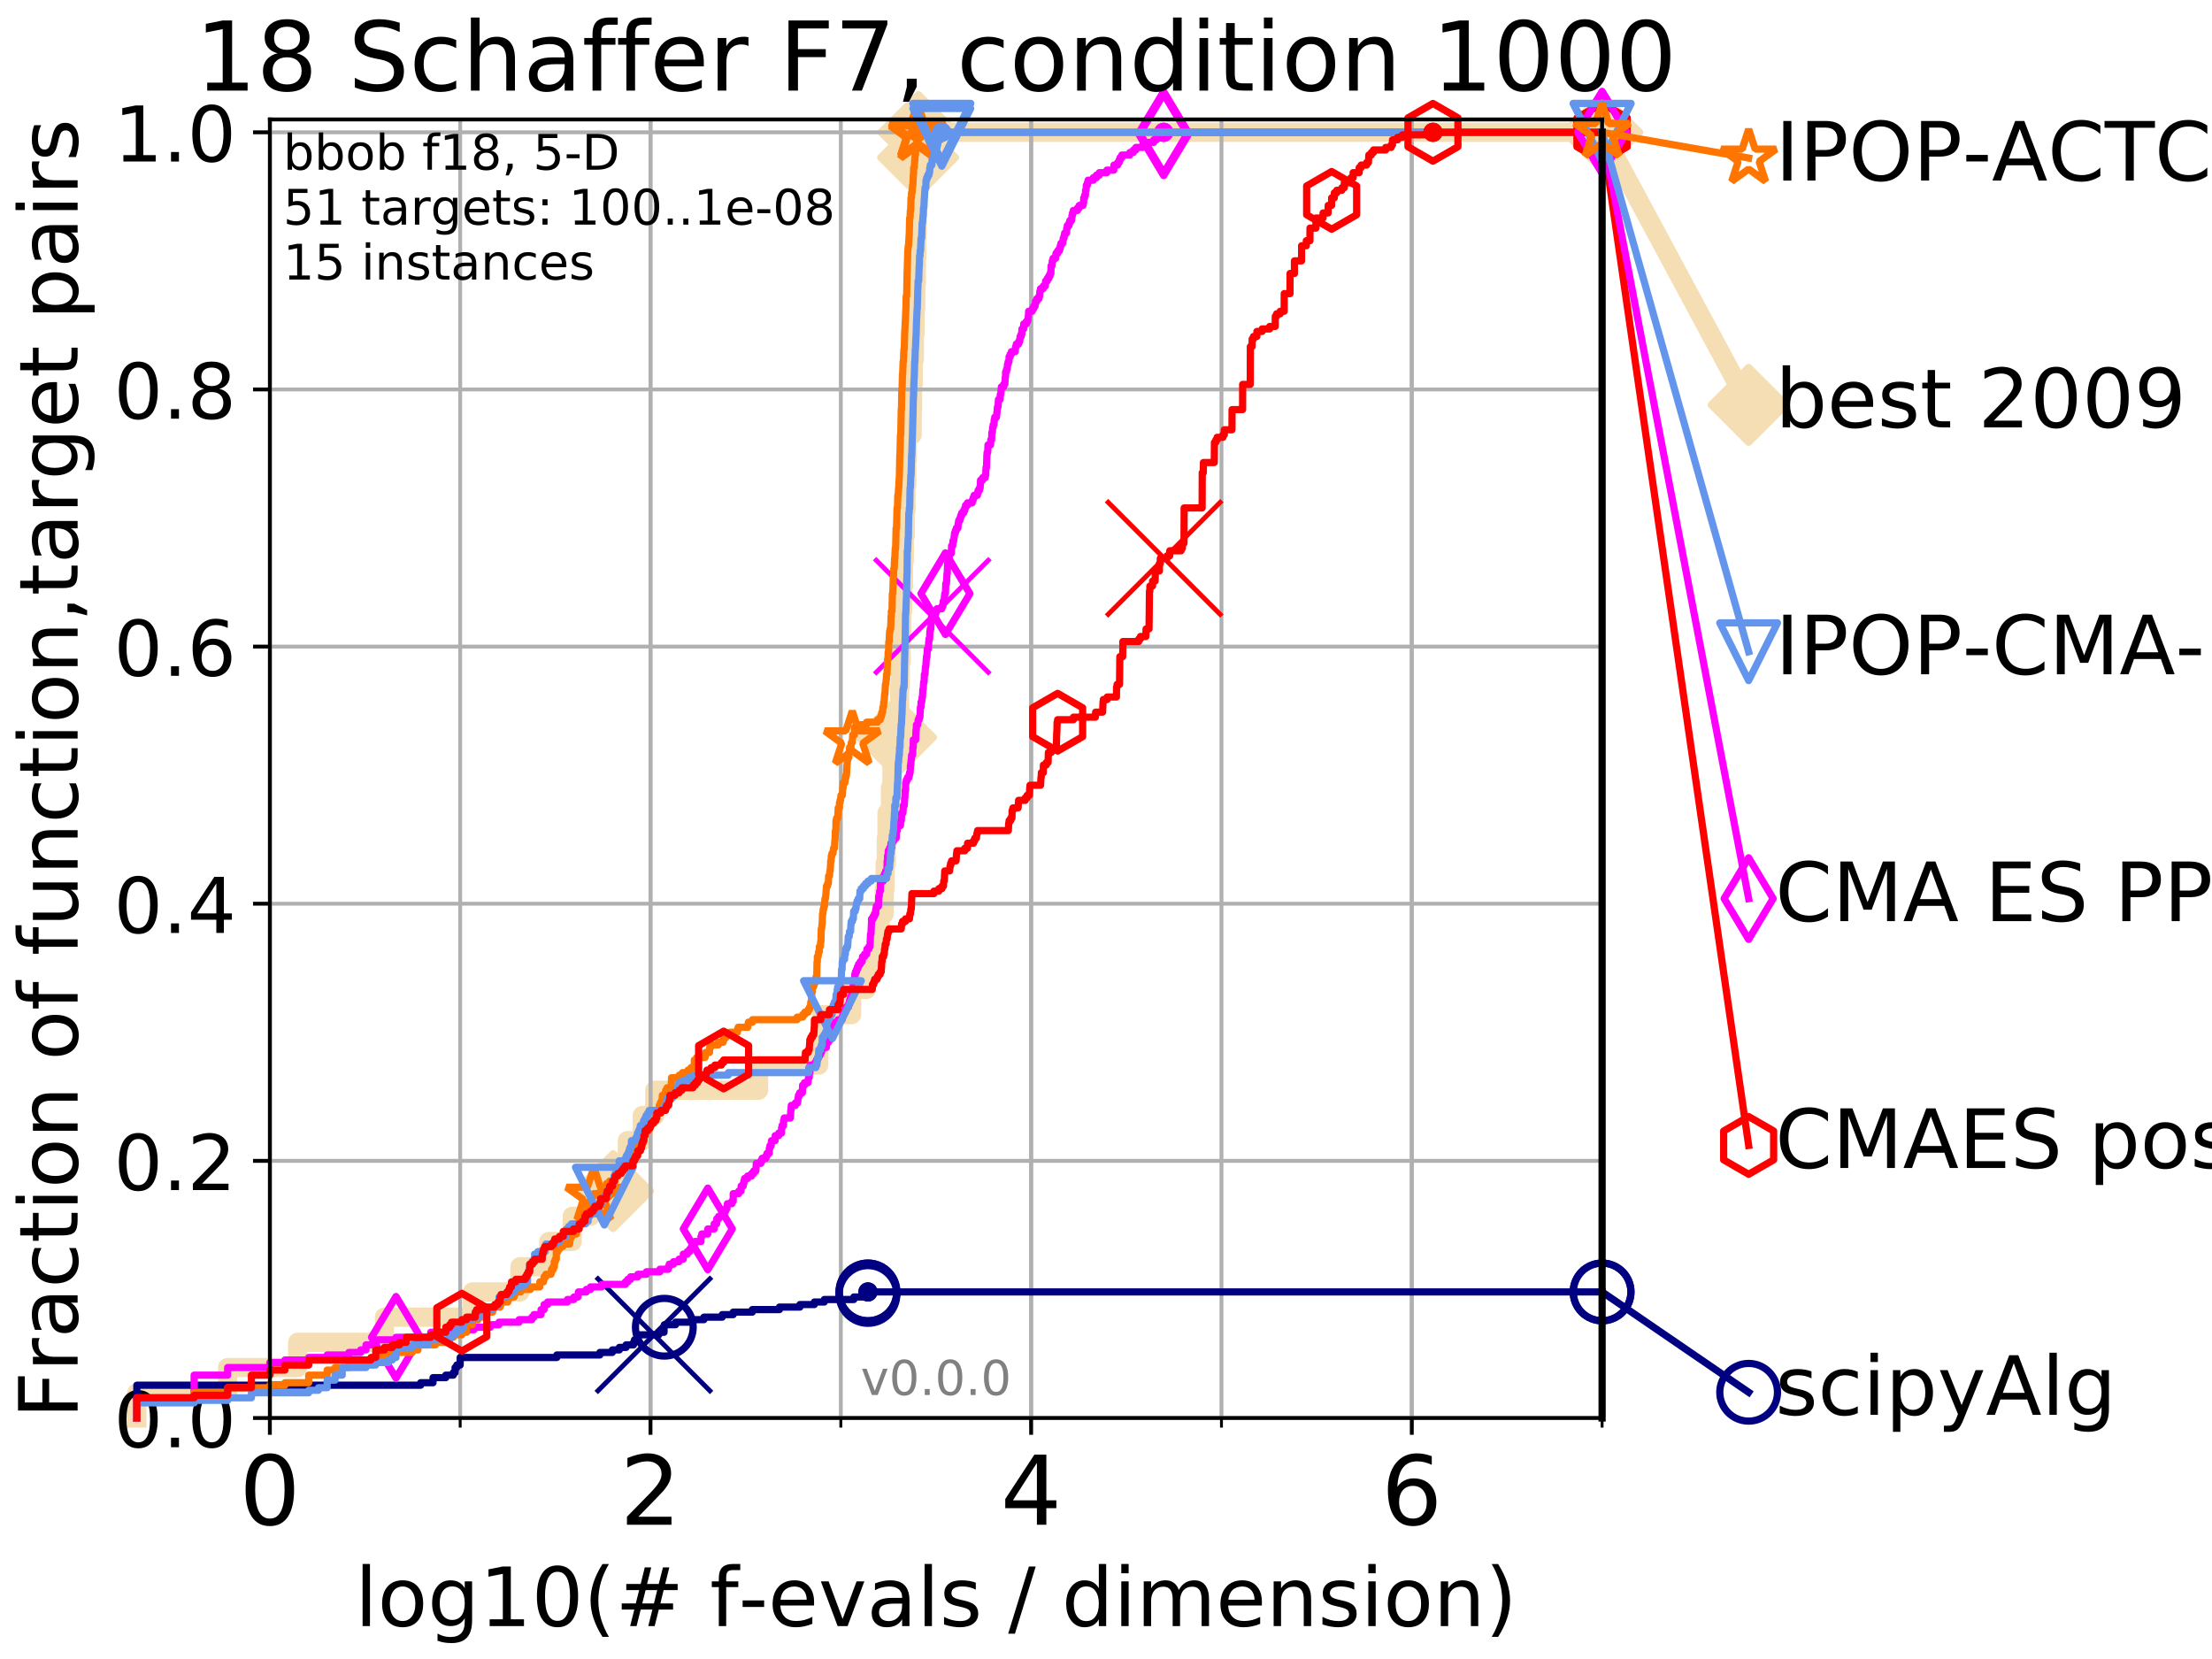 <?xml version="1.0" encoding="utf-8" standalone="no"?>
<!DOCTYPE svg PUBLIC "-//W3C//DTD SVG 1.1//EN"
  "http://www.w3.org/Graphics/SVG/1.1/DTD/svg11.dtd">
<!-- Created with matplotlib (http://matplotlib.org/) -->
<svg height="345pt" version="1.1" viewBox="0 0 460 345" width="460pt" xmlns="http://www.w3.org/2000/svg" xmlns:xlink="http://www.w3.org/1999/xlink">
 <defs>
  <style type="text/css">
*{stroke-linecap:butt;stroke-linejoin:round;}
  </style>
 </defs>
 <g id="figure_1">
  <g id="patch_1">
   <path d="M 0 345.6 
L 460.8 345.6 
L 460.8 0 
L 0 0 
z
" style="fill:#ffffff;"/>
  </g>
  <g id="axes_1">
   <g id="patch_2">
    <path d="M 56.12 294.88 
L 333.168 294.88 
L 333.168 24.84 
L 56.12 24.84 
z
" style="fill:#ffffff;"/>
   </g>
   <g id="line2d_1">
    <path d="M 28.456 294.88 
L 28.456 289.638 
L 47.34 289.638 
L 47.34 284.395 
L 61.903 284.395 
L 61.903 279.153 
L 79.949 279.153 
L 79.949 273.91 
L 98.249 273.91 
L 98.249 268.668 
L 108.121 268.668 
L 108.121 263.425 
L 114.117 263.425 
L 114.117 258.183 
L 119.003 258.183 
L 119.003 252.94 
L 122.803 252.94 
L 122.803 247.698 
L 127.498 247.698 
L 127.498 242.455 
L 130.469 242.455 
L 130.469 237.213 
L 133.58 237.213 
L 133.58 231.97 
L 136.181 231.97 
L 136.181 226.728 
L 157.746 226.728 
L 157.746 221.485 
L 170.268 221.485 
L 170.268 216.243 
L 170.881 216.243 
L 170.881 211 
L 177.095 211 
L 177.095 205.758 
L 180.135 205.758 
L 180.135 200.515 
L 182.335 200.515 
L 182.335 195.273 
L 183.043 195.273 
L 183.043 190.03 
L 183.876 190.03 
L 183.876 184.788 
L 184.066 184.788 
L 184.066 179.546 
L 184.316 179.546 
L 184.316 174.303 
L 184.454 174.303 
L 184.454 169.061 
L 185.174 169.061 
L 185.174 163.818 
L 185.485 163.818 
L 185.485 158.576 
L 186.178 158.576 
L 186.178 153.333 
L 186.323 153.333 
L 186.323 148.091 
L 187.074 148.091 
L 187.074 142.848 
L 187.219 142.848 
L 187.219 137.606 
L 187.407 137.606 
L 187.407 132.363 
L 187.54 132.363 
L 187.54 127.121 
L 187.696 127.121 
L 187.696 121.878 
L 187.887 121.878 
L 187.887 116.636 
L 188.052 116.636 
L 188.052 111.393 
L 188.258 111.393 
L 188.258 106.151 
L 188.406 106.151 
L 188.406 100.908 
L 188.569 100.908 
L 188.569 95.666 
L 188.676 95.666 
L 188.676 90.423 
L 189.685 90.423 
L 189.685 85.181 
L 189.768 85.181 
L 189.768 79.938 
L 189.902 79.938 
L 189.902 74.696 
L 190.138 74.696 
L 190.138 69.453 
L 190.29 69.453 
L 190.29 64.211 
L 190.44 64.211 
L 190.44 58.969 
L 190.562 58.969 
L 190.562 53.726 
L 190.655 53.726 
L 190.655 48.484 
L 190.744 48.484 
L 190.744 43.241 
L 190.844 43.241 
L 190.844 37.999 
L 190.927 37.999 
L 190.927 32.756 
L 191.016 32.756 
L 191.016 27.514 
L 333.168 27.514 
" style="fill:none;stroke:#f5deb3;stroke-linecap:square;stroke-width:4;"/>
   </g>
   <g id="line2d_2">
    <defs>
     <path d="M -0 7.778 
L 7.778 0 
L 0 -7.778 
L -7.778 -0 
z
" id="m1436281b81" style="stroke:#f5deb3;stroke-linejoin:miter;stroke-width:1.5;"/>
    </defs>
    <g>
     <use style="fill:#f5deb3;stroke:#f5deb3;stroke-linejoin:miter;stroke-width:1.5;" x="127.498" xlink:href="#m1436281b81" y="247.698"/>
     <use style="fill:#f5deb3;stroke:#f5deb3;stroke-linejoin:miter;stroke-width:1.5;" x="186.323" xlink:href="#m1436281b81" y="153.333"/>
     <use style="fill:#f5deb3;stroke:#f5deb3;stroke-linejoin:miter;stroke-width:1.5;" x="190.927" xlink:href="#m1436281b81" y="32.756"/>
     <use style="fill:#f5deb3;stroke:#f5deb3;stroke-linejoin:miter;stroke-width:1.5;" x="191.016" xlink:href="#m1436281b81" y="27.514"/>
     <use style="fill:#f5deb3;stroke:#f5deb3;stroke-linejoin:miter;stroke-width:1.5;" x="191.016" xlink:href="#m1436281b81" y="27.514"/>
     <use style="fill:#f5deb3;stroke:#f5deb3;stroke-linejoin:miter;stroke-width:1.5;" x="333.168" xlink:href="#m1436281b81" y="27.514"/>
    </g>
   </g>
   <g id="line2d_3">
    <path style="fill:none;stroke:#f5deb3;stroke-linecap:square;stroke-width:4;"/>
    <g/>
   </g>
   <g id="line2d_4">
    <path d="M 333.168 27.514 
L 363.643 84.195 
" style="fill:none;stroke:#f5deb3;stroke-linecap:square;stroke-width:4;"/>
    <g>
     <use style="fill:#f5deb3;stroke:#f5deb3;stroke-linejoin:miter;stroke-width:1.5;" x="333.168" xlink:href="#m1436281b81" y="27.514"/>
     <use style="fill:#f5deb3;stroke:#f5deb3;stroke-linejoin:miter;stroke-width:1.5;" x="363.643" xlink:href="#m1436281b81" y="84.195"/>
    </g>
   </g>
   <g id="matplotlib.axis_1">
    <g id="xtick_1">
     <g id="line2d_5">
      <path clip-path="url(#p7f85a9c396)" d="M 56.12 294.88 
L 56.12 24.84 
" style="fill:none;stroke:#b0b0b0;stroke-linecap:square;stroke-width:0.8;"/>
     </g>
     <g id="line2d_6">
      <defs>
       <path d="M 0 0 
L 0 3.5 
" id="m38efa27f06" style="stroke:#000000;stroke-width:0.8;"/>
      </defs>
      <g>
       <use style="stroke:#000000;stroke-width:0.8;" x="56.12" xlink:href="#m38efa27f06" y="294.88"/>
      </g>
     </g>
     <g id="text_1">
      <!-- 0 -->
      <defs>
       <path d="M 31.781 66.406 
Q 24.172 66.406 20.328 58.906 
Q 16.5 51.422 16.5 36.375 
Q 16.5 21.391 20.328 13.891 
Q 24.172 6.391 31.781 6.391 
Q 39.453 6.391 43.281 13.891 
Q 47.125 21.391 47.125 36.375 
Q 47.125 51.422 43.281 58.906 
Q 39.453 66.406 31.781 66.406 
z
M 31.781 74.219 
Q 44.047 74.219 50.516 64.516 
Q 56.984 54.828 56.984 36.375 
Q 56.984 17.969 50.516 8.266 
Q 44.047 -1.422 31.781 -1.422 
Q 19.531 -1.422 13.062 8.266 
Q 6.594 17.969 6.594 36.375 
Q 6.594 54.828 13.062 64.516 
Q 19.531 74.219 31.781 74.219 
z
" id="DejaVuSans-30"/>
      </defs>
      <g transform="translate(49.758 317.077)scale(0.2 -0.2)">
       <use xlink:href="#DejaVuSans-30"/>
      </g>
     </g>
    </g>
    <g id="xtick_2">
     <g id="line2d_7">
      <path clip-path="url(#p7f85a9c396)" d="M 135.277 294.88 
L 135.277 24.84 
" style="fill:none;stroke:#b0b0b0;stroke-linecap:square;stroke-width:0.8;"/>
     </g>
     <g id="line2d_8">
      <g>
       <use style="stroke:#000000;stroke-width:0.8;" x="135.277" xlink:href="#m38efa27f06" y="294.88"/>
      </g>
     </g>
     <g id="text_2">
      <!-- 2 -->
      <defs>
       <path d="M 19.188 8.297 
L 53.609 8.297 
L 53.609 0 
L 7.328 0 
L 7.328 8.297 
Q 12.938 14.109 22.625 23.891 
Q 32.328 33.688 34.812 36.531 
Q 39.547 41.844 41.422 45.531 
Q 43.312 49.219 43.312 52.781 
Q 43.312 58.594 39.234 62.25 
Q 35.156 65.922 28.609 65.922 
Q 23.969 65.922 18.812 64.312 
Q 13.672 62.703 7.812 59.422 
L 7.812 69.391 
Q 13.766 71.781 18.938 73 
Q 24.125 74.219 28.422 74.219 
Q 39.75 74.219 46.484 68.547 
Q 53.219 62.891 53.219 53.422 
Q 53.219 48.922 51.531 44.891 
Q 49.859 40.875 45.406 35.406 
Q 44.188 33.984 37.641 27.219 
Q 31.109 20.453 19.188 8.297 
z
" id="DejaVuSans-32"/>
      </defs>
      <g transform="translate(128.914 317.077)scale(0.2 -0.2)">
       <use xlink:href="#DejaVuSans-32"/>
      </g>
     </g>
    </g>
    <g id="xtick_3">
     <g id="line2d_9">
      <path clip-path="url(#p7f85a9c396)" d="M 214.433 294.88 
L 214.433 24.84 
" style="fill:none;stroke:#b0b0b0;stroke-linecap:square;stroke-width:0.8;"/>
     </g>
     <g id="line2d_10">
      <g>
       <use style="stroke:#000000;stroke-width:0.8;" x="214.433" xlink:href="#m38efa27f06" y="294.88"/>
      </g>
     </g>
     <g id="text_3">
      <!-- 4 -->
      <defs>
       <path d="M 37.797 64.312 
L 12.891 25.391 
L 37.797 25.391 
z
M 35.203 72.906 
L 47.609 72.906 
L 47.609 25.391 
L 58.016 25.391 
L 58.016 17.188 
L 47.609 17.188 
L 47.609 0 
L 37.797 0 
L 37.797 17.188 
L 4.891 17.188 
L 4.891 26.703 
z
" id="DejaVuSans-34"/>
      </defs>
      <g transform="translate(208.071 317.077)scale(0.2 -0.2)">
       <use xlink:href="#DejaVuSans-34"/>
      </g>
     </g>
    </g>
    <g id="xtick_4">
     <g id="line2d_11">
      <path clip-path="url(#p7f85a9c396)" d="M 293.59 294.88 
L 293.59 24.84 
" style="fill:none;stroke:#b0b0b0;stroke-linecap:square;stroke-width:0.8;"/>
     </g>
     <g id="line2d_12">
      <g>
       <use style="stroke:#000000;stroke-width:0.8;" x="293.59" xlink:href="#m38efa27f06" y="294.88"/>
      </g>
     </g>
     <g id="text_4">
      <!-- 6 -->
      <defs>
       <path d="M 33.016 40.375 
Q 26.375 40.375 22.484 35.828 
Q 18.609 31.297 18.609 23.391 
Q 18.609 15.531 22.484 10.953 
Q 26.375 6.391 33.016 6.391 
Q 39.656 6.391 43.531 10.953 
Q 47.406 15.531 47.406 23.391 
Q 47.406 31.297 43.531 35.828 
Q 39.656 40.375 33.016 40.375 
z
M 52.594 71.297 
L 52.594 62.312 
Q 48.875 64.062 45.094 64.984 
Q 41.312 65.922 37.594 65.922 
Q 27.828 65.922 22.672 59.328 
Q 17.531 52.734 16.797 39.406 
Q 19.672 43.656 24.016 45.922 
Q 28.375 48.188 33.594 48.188 
Q 44.578 48.188 50.953 41.516 
Q 57.328 34.859 57.328 23.391 
Q 57.328 12.156 50.688 5.359 
Q 44.047 -1.422 33.016 -1.422 
Q 20.359 -1.422 13.672 8.266 
Q 6.984 17.969 6.984 36.375 
Q 6.984 53.656 15.188 63.938 
Q 23.391 74.219 37.203 74.219 
Q 40.922 74.219 44.703 73.484 
Q 48.484 72.75 52.594 71.297 
z
" id="DejaVuSans-36"/>
      </defs>
      <g transform="translate(287.227 317.077)scale(0.2 -0.2)">
       <use xlink:href="#DejaVuSans-36"/>
      </g>
     </g>
    </g>
    <g id="xtick_5">
     <g id="line2d_13">
      <path clip-path="url(#p7f85a9c396)" d="M 56.12 294.88 
L 56.12 24.84 
" style="fill:none;stroke:#b0b0b0;stroke-linecap:square;stroke-width:0.8;"/>
     </g>
     <g id="line2d_14">
      <defs>
       <path d="M 0 0 
L 0 2 
" id="m89c13bfab4" style="stroke:#000000;stroke-width:0.6;"/>
      </defs>
      <g>
       <use style="stroke:#000000;stroke-width:0.6;" x="56.12" xlink:href="#m89c13bfab4" y="294.88"/>
      </g>
     </g>
    </g>
    <g id="xtick_6">
     <g id="line2d_15">
      <path clip-path="url(#p7f85a9c396)" d="M 95.698 294.88 
L 95.698 24.84 
" style="fill:none;stroke:#b0b0b0;stroke-linecap:square;stroke-width:0.8;"/>
     </g>
     <g id="line2d_16">
      <g>
       <use style="stroke:#000000;stroke-width:0.6;" x="95.698" xlink:href="#m89c13bfab4" y="294.88"/>
      </g>
     </g>
    </g>
    <g id="xtick_7">
     <g id="line2d_17">
      <path clip-path="url(#p7f85a9c396)" d="M 135.277 294.88 
L 135.277 24.84 
" style="fill:none;stroke:#b0b0b0;stroke-linecap:square;stroke-width:0.8;"/>
     </g>
     <g id="line2d_18">
      <g>
       <use style="stroke:#000000;stroke-width:0.6;" x="135.277" xlink:href="#m89c13bfab4" y="294.88"/>
      </g>
     </g>
    </g>
    <g id="xtick_8">
     <g id="line2d_19">
      <path clip-path="url(#p7f85a9c396)" d="M 174.855 294.88 
L 174.855 24.84 
" style="fill:none;stroke:#b0b0b0;stroke-linecap:square;stroke-width:0.8;"/>
     </g>
     <g id="line2d_20">
      <g>
       <use style="stroke:#000000;stroke-width:0.6;" x="174.855" xlink:href="#m89c13bfab4" y="294.88"/>
      </g>
     </g>
    </g>
    <g id="xtick_9">
     <g id="line2d_21">
      <path clip-path="url(#p7f85a9c396)" d="M 214.433 294.88 
L 214.433 24.84 
" style="fill:none;stroke:#b0b0b0;stroke-linecap:square;stroke-width:0.8;"/>
     </g>
     <g id="line2d_22">
      <g>
       <use style="stroke:#000000;stroke-width:0.6;" x="214.433" xlink:href="#m89c13bfab4" y="294.88"/>
      </g>
     </g>
    </g>
    <g id="xtick_10">
     <g id="line2d_23">
      <path clip-path="url(#p7f85a9c396)" d="M 254.011 294.88 
L 254.011 24.84 
" style="fill:none;stroke:#b0b0b0;stroke-linecap:square;stroke-width:0.8;"/>
     </g>
     <g id="line2d_24">
      <g>
       <use style="stroke:#000000;stroke-width:0.6;" x="254.011" xlink:href="#m89c13bfab4" y="294.88"/>
      </g>
     </g>
    </g>
    <g id="xtick_11">
     <g id="line2d_25">
      <path clip-path="url(#p7f85a9c396)" d="M 293.59 294.88 
L 293.59 24.84 
" style="fill:none;stroke:#b0b0b0;stroke-linecap:square;stroke-width:0.8;"/>
     </g>
     <g id="line2d_26">
      <g>
       <use style="stroke:#000000;stroke-width:0.6;" x="293.59" xlink:href="#m89c13bfab4" y="294.88"/>
      </g>
     </g>
    </g>
    <g id="xtick_12">
     <g id="line2d_27">
      <path clip-path="url(#p7f85a9c396)" d="M 333.168 294.88 
L 333.168 24.84 
" style="fill:none;stroke:#b0b0b0;stroke-linecap:square;stroke-width:0.8;"/>
     </g>
     <g id="line2d_28">
      <g>
       <use style="stroke:#000000;stroke-width:0.6;" x="333.168" xlink:href="#m89c13bfab4" y="294.88"/>
      </g>
     </g>
    </g>
    <g id="text_5">
     <!-- log10(# f-evals / dimension) -->
     <defs>
      <path d="M 9.422 75.984 
L 18.406 75.984 
L 18.406 0 
L 9.422 0 
z
" id="DejaVuSans-6c"/>
      <path d="M 30.609 48.391 
Q 23.391 48.391 19.188 42.75 
Q 14.984 37.109 14.984 27.297 
Q 14.984 17.484 19.156 11.844 
Q 23.344 6.203 30.609 6.203 
Q 37.797 6.203 41.984 11.859 
Q 46.188 17.531 46.188 27.297 
Q 46.188 37.016 41.984 42.703 
Q 37.797 48.391 30.609 48.391 
z
M 30.609 56 
Q 42.328 56 49.016 48.375 
Q 55.719 40.766 55.719 27.297 
Q 55.719 13.875 49.016 6.219 
Q 42.328 -1.422 30.609 -1.422 
Q 18.844 -1.422 12.172 6.219 
Q 5.516 13.875 5.516 27.297 
Q 5.516 40.766 12.172 48.375 
Q 18.844 56 30.609 56 
z
" id="DejaVuSans-6f"/>
      <path d="M 45.406 27.984 
Q 45.406 37.75 41.375 43.109 
Q 37.359 48.484 30.078 48.484 
Q 22.859 48.484 18.828 43.109 
Q 14.797 37.75 14.797 27.984 
Q 14.797 18.266 18.828 12.891 
Q 22.859 7.516 30.078 7.516 
Q 37.359 7.516 41.375 12.891 
Q 45.406 18.266 45.406 27.984 
z
M 54.391 6.781 
Q 54.391 -7.172 48.188 -13.984 
Q 42 -20.797 29.203 -20.797 
Q 24.469 -20.797 20.266 -20.094 
Q 16.062 -19.391 12.109 -17.922 
L 12.109 -9.188 
Q 16.062 -11.328 19.922 -12.344 
Q 23.781 -13.375 27.781 -13.375 
Q 36.625 -13.375 41.016 -8.766 
Q 45.406 -4.156 45.406 5.172 
L 45.406 9.625 
Q 42.625 4.781 38.281 2.391 
Q 33.938 0 27.875 0 
Q 17.828 0 11.672 7.656 
Q 5.516 15.328 5.516 27.984 
Q 5.516 40.672 11.672 48.328 
Q 17.828 56 27.875 56 
Q 33.938 56 38.281 53.609 
Q 42.625 51.219 45.406 46.391 
L 45.406 54.688 
L 54.391 54.688 
z
" id="DejaVuSans-67"/>
      <path d="M 12.406 8.297 
L 28.516 8.297 
L 28.516 63.922 
L 10.984 60.406 
L 10.984 69.391 
L 28.422 72.906 
L 38.281 72.906 
L 38.281 8.297 
L 54.391 8.297 
L 54.391 0 
L 12.406 0 
z
" id="DejaVuSans-31"/>
      <path d="M 31 75.875 
Q 24.469 64.656 21.281 53.656 
Q 18.109 42.672 18.109 31.391 
Q 18.109 20.125 21.312 9.062 
Q 24.516 -2 31 -13.188 
L 23.188 -13.188 
Q 15.875 -1.703 12.234 9.375 
Q 8.594 20.453 8.594 31.391 
Q 8.594 42.281 12.203 53.312 
Q 15.828 64.359 23.188 75.875 
z
" id="DejaVuSans-28"/>
      <path d="M 51.125 44 
L 36.922 44 
L 32.812 27.688 
L 47.125 27.688 
z
M 43.797 71.781 
L 38.719 51.516 
L 52.984 51.516 
L 58.109 71.781 
L 65.922 71.781 
L 60.891 51.516 
L 76.125 51.516 
L 76.125 44 
L 58.984 44 
L 54.984 27.688 
L 70.516 27.688 
L 70.516 20.219 
L 53.078 20.219 
L 48 0 
L 40.188 0 
L 45.219 20.219 
L 30.906 20.219 
L 25.875 0 
L 18.016 0 
L 23.094 20.219 
L 7.719 20.219 
L 7.719 27.688 
L 24.906 27.688 
L 29 44 
L 13.281 44 
L 13.281 51.516 
L 30.906 51.516 
L 35.891 71.781 
z
" id="DejaVuSans-23"/>
      <path id="DejaVuSans-20"/>
      <path d="M 37.109 75.984 
L 37.109 68.5 
L 28.516 68.5 
Q 23.688 68.5 21.797 66.547 
Q 19.922 64.594 19.922 59.516 
L 19.922 54.688 
L 34.719 54.688 
L 34.719 47.703 
L 19.922 47.703 
L 19.922 0 
L 10.891 0 
L 10.891 47.703 
L 2.297 47.703 
L 2.297 54.688 
L 10.891 54.688 
L 10.891 58.5 
Q 10.891 67.625 15.141 71.797 
Q 19.391 75.984 28.609 75.984 
z
" id="DejaVuSans-66"/>
      <path d="M 4.891 31.391 
L 31.203 31.391 
L 31.203 23.391 
L 4.891 23.391 
z
" id="DejaVuSans-2d"/>
      <path d="M 56.203 29.594 
L 56.203 25.203 
L 14.891 25.203 
Q 15.484 15.922 20.484 11.062 
Q 25.484 6.203 34.422 6.203 
Q 39.594 6.203 44.453 7.469 
Q 49.312 8.734 54.109 11.281 
L 54.109 2.781 
Q 49.266 0.734 44.188 -0.344 
Q 39.109 -1.422 33.891 -1.422 
Q 20.797 -1.422 13.156 6.188 
Q 5.516 13.812 5.516 26.812 
Q 5.516 40.234 12.766 48.109 
Q 20.016 56 32.328 56 
Q 43.359 56 49.781 48.891 
Q 56.203 41.797 56.203 29.594 
z
M 47.219 32.234 
Q 47.125 39.594 43.094 43.984 
Q 39.062 48.391 32.422 48.391 
Q 24.906 48.391 20.391 44.141 
Q 15.875 39.891 15.188 32.172 
z
" id="DejaVuSans-65"/>
      <path d="M 2.984 54.688 
L 12.5 54.688 
L 29.594 8.797 
L 46.688 54.688 
L 56.203 54.688 
L 35.688 0 
L 23.484 0 
z
" id="DejaVuSans-76"/>
      <path d="M 34.281 27.484 
Q 23.391 27.484 19.188 25 
Q 14.984 22.516 14.984 16.5 
Q 14.984 11.719 18.141 8.906 
Q 21.297 6.109 26.703 6.109 
Q 34.188 6.109 38.703 11.406 
Q 43.219 16.703 43.219 25.484 
L 43.219 27.484 
z
M 52.203 31.203 
L 52.203 0 
L 43.219 0 
L 43.219 8.297 
Q 40.141 3.328 35.547 0.953 
Q 30.953 -1.422 24.312 -1.422 
Q 15.922 -1.422 10.953 3.297 
Q 6 8.016 6 15.922 
Q 6 25.141 12.172 29.828 
Q 18.359 34.516 30.609 34.516 
L 43.219 34.516 
L 43.219 35.406 
Q 43.219 41.609 39.141 45 
Q 35.062 48.391 27.688 48.391 
Q 23 48.391 18.547 47.266 
Q 14.109 46.141 10.016 43.891 
L 10.016 52.203 
Q 14.938 54.109 19.578 55.047 
Q 24.219 56 28.609 56 
Q 40.484 56 46.344 49.844 
Q 52.203 43.703 52.203 31.203 
z
" id="DejaVuSans-61"/>
      <path d="M 44.281 53.078 
L 44.281 44.578 
Q 40.484 46.531 36.375 47.5 
Q 32.281 48.484 27.875 48.484 
Q 21.188 48.484 17.844 46.438 
Q 14.5 44.391 14.5 40.281 
Q 14.5 37.156 16.891 35.375 
Q 19.281 33.594 26.516 31.984 
L 29.594 31.297 
Q 39.156 29.25 43.188 25.516 
Q 47.219 21.781 47.219 15.094 
Q 47.219 7.469 41.188 3.016 
Q 35.156 -1.422 24.609 -1.422 
Q 20.219 -1.422 15.453 -0.562 
Q 10.688 0.297 5.422 2 
L 5.422 11.281 
Q 10.406 8.688 15.234 7.391 
Q 20.062 6.109 24.812 6.109 
Q 31.156 6.109 34.562 8.281 
Q 37.984 10.453 37.984 14.406 
Q 37.984 18.062 35.516 20.016 
Q 33.062 21.969 24.703 23.781 
L 21.578 24.516 
Q 13.234 26.266 9.516 29.906 
Q 5.812 33.547 5.812 39.891 
Q 5.812 47.609 11.281 51.797 
Q 16.75 56 26.812 56 
Q 31.781 56 36.172 55.266 
Q 40.578 54.547 44.281 53.078 
z
" id="DejaVuSans-73"/>
      <path d="M 25.391 72.906 
L 33.688 72.906 
L 8.297 -9.281 
L 0 -9.281 
z
" id="DejaVuSans-2f"/>
      <path d="M 45.406 46.391 
L 45.406 75.984 
L 54.391 75.984 
L 54.391 0 
L 45.406 0 
L 45.406 8.203 
Q 42.578 3.328 38.25 0.953 
Q 33.938 -1.422 27.875 -1.422 
Q 17.969 -1.422 11.734 6.484 
Q 5.516 14.406 5.516 27.297 
Q 5.516 40.188 11.734 48.094 
Q 17.969 56 27.875 56 
Q 33.938 56 38.25 53.625 
Q 42.578 51.266 45.406 46.391 
z
M 14.797 27.297 
Q 14.797 17.391 18.875 11.75 
Q 22.953 6.109 30.078 6.109 
Q 37.203 6.109 41.297 11.75 
Q 45.406 17.391 45.406 27.297 
Q 45.406 37.203 41.297 42.844 
Q 37.203 48.484 30.078 48.484 
Q 22.953 48.484 18.875 42.844 
Q 14.797 37.203 14.797 27.297 
z
" id="DejaVuSans-64"/>
      <path d="M 9.422 54.688 
L 18.406 54.688 
L 18.406 0 
L 9.422 0 
z
M 9.422 75.984 
L 18.406 75.984 
L 18.406 64.594 
L 9.422 64.594 
z
" id="DejaVuSans-69"/>
      <path d="M 52 44.188 
Q 55.375 50.25 60.062 53.125 
Q 64.75 56 71.094 56 
Q 79.641 56 84.281 50.016 
Q 88.922 44.047 88.922 33.016 
L 88.922 0 
L 79.891 0 
L 79.891 32.719 
Q 79.891 40.578 77.094 44.375 
Q 74.312 48.188 68.609 48.188 
Q 61.625 48.188 57.562 43.547 
Q 53.516 38.922 53.516 30.906 
L 53.516 0 
L 44.484 0 
L 44.484 32.719 
Q 44.484 40.625 41.703 44.406 
Q 38.922 48.188 33.109 48.188 
Q 26.219 48.188 22.156 43.531 
Q 18.109 38.875 18.109 30.906 
L 18.109 0 
L 9.078 0 
L 9.078 54.688 
L 18.109 54.688 
L 18.109 46.188 
Q 21.188 51.219 25.484 53.609 
Q 29.781 56 35.688 56 
Q 41.656 56 45.828 52.969 
Q 50 49.953 52 44.188 
z
" id="DejaVuSans-6d"/>
      <path d="M 54.891 33.016 
L 54.891 0 
L 45.906 0 
L 45.906 32.719 
Q 45.906 40.484 42.875 44.328 
Q 39.844 48.188 33.797 48.188 
Q 26.516 48.188 22.312 43.547 
Q 18.109 38.922 18.109 30.906 
L 18.109 0 
L 9.078 0 
L 9.078 54.688 
L 18.109 54.688 
L 18.109 46.188 
Q 21.344 51.125 25.703 53.562 
Q 30.078 56 35.797 56 
Q 45.219 56 50.047 50.172 
Q 54.891 44.344 54.891 33.016 
z
" id="DejaVuSans-6e"/>
      <path d="M 8.016 75.875 
L 15.828 75.875 
Q 23.141 64.359 26.781 53.312 
Q 30.422 42.281 30.422 31.391 
Q 30.422 20.453 26.781 9.375 
Q 23.141 -1.703 15.828 -13.188 
L 8.016 -13.188 
Q 14.5 -2 17.703 9.062 
Q 20.906 20.125 20.906 31.391 
Q 20.906 42.672 17.703 53.656 
Q 14.5 64.656 8.016 75.875 
z
" id="DejaVuSans-29"/>
     </defs>
     <g transform="translate(73.803 338.154)scale(0.17 -0.17)">
      <use xlink:href="#DejaVuSans-6c"/>
      <use x="27.783" xlink:href="#DejaVuSans-6f"/>
      <use x="88.965" xlink:href="#DejaVuSans-67"/>
      <use x="152.441" xlink:href="#DejaVuSans-31"/>
      <use x="216.064" xlink:href="#DejaVuSans-30"/>
      <use x="279.688" xlink:href="#DejaVuSans-28"/>
      <use x="318.701" xlink:href="#DejaVuSans-23"/>
      <use x="402.49" xlink:href="#DejaVuSans-20"/>
      <use x="434.277" xlink:href="#DejaVuSans-66"/>
      <use x="469.404" xlink:href="#DejaVuSans-2d"/>
      <use x="505.488" xlink:href="#DejaVuSans-65"/>
      <use x="567.012" xlink:href="#DejaVuSans-76"/>
      <use x="626.191" xlink:href="#DejaVuSans-61"/>
      <use x="687.471" xlink:href="#DejaVuSans-6c"/>
      <use x="715.254" xlink:href="#DejaVuSans-73"/>
      <use x="767.354" xlink:href="#DejaVuSans-20"/>
      <use x="799.141" xlink:href="#DejaVuSans-2f"/>
      <use x="832.832" xlink:href="#DejaVuSans-20"/>
      <use x="864.619" xlink:href="#DejaVuSans-64"/>
      <use x="928.096" xlink:href="#DejaVuSans-69"/>
      <use x="955.879" xlink:href="#DejaVuSans-6d"/>
      <use x="1053.291" xlink:href="#DejaVuSans-65"/>
      <use x="1114.814" xlink:href="#DejaVuSans-6e"/>
      <use x="1178.193" xlink:href="#DejaVuSans-73"/>
      <use x="1230.293" xlink:href="#DejaVuSans-69"/>
      <use x="1258.076" xlink:href="#DejaVuSans-6f"/>
      <use x="1319.258" xlink:href="#DejaVuSans-6e"/>
      <use x="1382.637" xlink:href="#DejaVuSans-29"/>
     </g>
    </g>
   </g>
   <g id="matplotlib.axis_2">
    <g id="ytick_1">
     <g id="line2d_29">
      <path clip-path="url(#p7f85a9c396)" d="M 56.12 294.88 
L 333.168 294.88 
" style="fill:none;stroke:#b0b0b0;stroke-linecap:square;stroke-width:0.8;"/>
     </g>
     <g id="line2d_30">
      <defs>
       <path d="M 0 0 
L -3.5 0 
" id="mcaae583142" style="stroke:#000000;stroke-width:0.8;"/>
      </defs>
      <g>
       <use style="stroke:#000000;stroke-width:0.8;" x="56.12" xlink:href="#mcaae583142" y="294.88"/>
      </g>
     </g>
     <g id="text_6">
      <!-- 0.0 -->
      <defs>
       <path d="M 10.688 12.406 
L 21 12.406 
L 21 0 
L 10.688 0 
z
" id="DejaVuSans-2e"/>
      </defs>
      <g transform="translate(23.675 300.959)scale(0.16 -0.16)">
       <use xlink:href="#DejaVuSans-30"/>
       <use x="63.623" xlink:href="#DejaVuSans-2e"/>
       <use x="95.41" xlink:href="#DejaVuSans-30"/>
      </g>
     </g>
    </g>
    <g id="ytick_2">
     <g id="line2d_31">
      <path clip-path="url(#p7f85a9c396)" d="M 56.12 241.407 
L 333.168 241.407 
" style="fill:none;stroke:#b0b0b0;stroke-linecap:square;stroke-width:0.8;"/>
     </g>
     <g id="line2d_32">
      <g>
       <use style="stroke:#000000;stroke-width:0.8;" x="56.12" xlink:href="#mcaae583142" y="241.407"/>
      </g>
     </g>
     <g id="text_7">
      <!-- 0.2 -->
      <g transform="translate(23.675 247.485)scale(0.16 -0.16)">
       <use xlink:href="#DejaVuSans-30"/>
       <use x="63.623" xlink:href="#DejaVuSans-2e"/>
       <use x="95.41" xlink:href="#DejaVuSans-32"/>
      </g>
     </g>
    </g>
    <g id="ytick_3">
     <g id="line2d_33">
      <path clip-path="url(#p7f85a9c396)" d="M 56.12 187.933 
L 333.168 187.933 
" style="fill:none;stroke:#b0b0b0;stroke-linecap:square;stroke-width:0.8;"/>
     </g>
     <g id="line2d_34">
      <g>
       <use style="stroke:#000000;stroke-width:0.8;" x="56.12" xlink:href="#mcaae583142" y="187.933"/>
      </g>
     </g>
     <g id="text_8">
      <!-- 0.4 -->
      <g transform="translate(23.675 194.012)scale(0.16 -0.16)">
       <use xlink:href="#DejaVuSans-30"/>
       <use x="63.623" xlink:href="#DejaVuSans-2e"/>
       <use x="95.41" xlink:href="#DejaVuSans-34"/>
      </g>
     </g>
    </g>
    <g id="ytick_4">
     <g id="line2d_35">
      <path clip-path="url(#p7f85a9c396)" d="M 56.12 134.46 
L 333.168 134.46 
" style="fill:none;stroke:#b0b0b0;stroke-linecap:square;stroke-width:0.8;"/>
     </g>
     <g id="line2d_36">
      <g>
       <use style="stroke:#000000;stroke-width:0.8;" x="56.12" xlink:href="#mcaae583142" y="134.46"/>
      </g>
     </g>
     <g id="text_9">
      <!-- 0.6 -->
      <g transform="translate(23.675 140.539)scale(0.16 -0.16)">
       <use xlink:href="#DejaVuSans-30"/>
       <use x="63.623" xlink:href="#DejaVuSans-2e"/>
       <use x="95.41" xlink:href="#DejaVuSans-36"/>
      </g>
     </g>
    </g>
    <g id="ytick_5">
     <g id="line2d_37">
      <path clip-path="url(#p7f85a9c396)" d="M 56.12 80.987 
L 333.168 80.987 
" style="fill:none;stroke:#b0b0b0;stroke-linecap:square;stroke-width:0.8;"/>
     </g>
     <g id="line2d_38">
      <g>
       <use style="stroke:#000000;stroke-width:0.8;" x="56.12" xlink:href="#mcaae583142" y="80.987"/>
      </g>
     </g>
     <g id="text_10">
      <!-- 0.8 -->
      <defs>
       <path d="M 31.781 34.625 
Q 24.75 34.625 20.719 30.859 
Q 16.703 27.094 16.703 20.516 
Q 16.703 13.922 20.719 10.156 
Q 24.75 6.391 31.781 6.391 
Q 38.812 6.391 42.859 10.172 
Q 46.922 13.969 46.922 20.516 
Q 46.922 27.094 42.891 30.859 
Q 38.875 34.625 31.781 34.625 
z
M 21.922 38.812 
Q 15.578 40.375 12.031 44.719 
Q 8.5 49.078 8.5 55.328 
Q 8.5 64.062 14.719 69.141 
Q 20.953 74.219 31.781 74.219 
Q 42.672 74.219 48.875 69.141 
Q 55.078 64.062 55.078 55.328 
Q 55.078 49.078 51.531 44.719 
Q 48 40.375 41.703 38.812 
Q 48.828 37.156 52.797 32.312 
Q 56.781 27.484 56.781 20.516 
Q 56.781 9.906 50.312 4.234 
Q 43.844 -1.422 31.781 -1.422 
Q 19.734 -1.422 13.25 4.234 
Q 6.781 9.906 6.781 20.516 
Q 6.781 27.484 10.781 32.312 
Q 14.797 37.156 21.922 38.812 
z
M 18.312 54.391 
Q 18.312 48.734 21.844 45.562 
Q 25.391 42.391 31.781 42.391 
Q 38.141 42.391 41.719 45.562 
Q 45.312 48.734 45.312 54.391 
Q 45.312 60.062 41.719 63.234 
Q 38.141 66.406 31.781 66.406 
Q 25.391 66.406 21.844 63.234 
Q 18.312 60.062 18.312 54.391 
z
" id="DejaVuSans-38"/>
      </defs>
      <g transform="translate(23.675 87.066)scale(0.16 -0.16)">
       <use xlink:href="#DejaVuSans-30"/>
       <use x="63.623" xlink:href="#DejaVuSans-2e"/>
       <use x="95.41" xlink:href="#DejaVuSans-38"/>
      </g>
     </g>
    </g>
    <g id="ytick_6">
     <g id="line2d_39">
      <path clip-path="url(#p7f85a9c396)" d="M 56.12 27.514 
L 333.168 27.514 
" style="fill:none;stroke:#b0b0b0;stroke-linecap:square;stroke-width:0.8;"/>
     </g>
     <g id="line2d_40">
      <g>
       <use style="stroke:#000000;stroke-width:0.8;" x="56.12" xlink:href="#mcaae583142" y="27.514"/>
      </g>
     </g>
     <g id="text_11">
      <!-- 1.0 -->
      <g transform="translate(23.675 33.592)scale(0.16 -0.16)">
       <use xlink:href="#DejaVuSans-31"/>
       <use x="63.623" xlink:href="#DejaVuSans-2e"/>
       <use x="95.41" xlink:href="#DejaVuSans-30"/>
      </g>
     </g>
    </g>
    <g id="text_12">
     <!-- Fraction of function,target pairs -->
     <defs>
      <path d="M 9.812 72.906 
L 51.703 72.906 
L 51.703 64.594 
L 19.672 64.594 
L 19.672 43.109 
L 48.578 43.109 
L 48.578 34.812 
L 19.672 34.812 
L 19.672 0 
L 9.812 0 
z
" id="DejaVuSans-46"/>
      <path d="M 41.109 46.297 
Q 39.594 47.172 37.812 47.578 
Q 36.031 48 33.891 48 
Q 26.266 48 22.188 43.047 
Q 18.109 38.094 18.109 28.812 
L 18.109 0 
L 9.078 0 
L 9.078 54.688 
L 18.109 54.688 
L 18.109 46.188 
Q 20.953 51.172 25.484 53.578 
Q 30.031 56 36.531 56 
Q 37.453 56 38.578 55.875 
Q 39.703 55.766 41.062 55.516 
z
" id="DejaVuSans-72"/>
      <path d="M 48.781 52.594 
L 48.781 44.188 
Q 44.969 46.297 41.141 47.344 
Q 37.312 48.391 33.406 48.391 
Q 24.656 48.391 19.812 42.844 
Q 14.984 37.312 14.984 27.297 
Q 14.984 17.281 19.812 11.734 
Q 24.656 6.203 33.406 6.203 
Q 37.312 6.203 41.141 7.25 
Q 44.969 8.297 48.781 10.406 
L 48.781 2.094 
Q 45.016 0.344 40.984 -0.531 
Q 36.969 -1.422 32.422 -1.422 
Q 20.062 -1.422 12.781 6.344 
Q 5.516 14.109 5.516 27.297 
Q 5.516 40.672 12.859 48.328 
Q 20.219 56 33.016 56 
Q 37.156 56 41.109 55.141 
Q 45.062 54.297 48.781 52.594 
z
" id="DejaVuSans-63"/>
      <path d="M 18.312 70.219 
L 18.312 54.688 
L 36.812 54.688 
L 36.812 47.703 
L 18.312 47.703 
L 18.312 18.016 
Q 18.312 11.328 20.141 9.422 
Q 21.969 7.516 27.594 7.516 
L 36.812 7.516 
L 36.812 0 
L 27.594 0 
Q 17.188 0 13.234 3.875 
Q 9.281 7.766 9.281 18.016 
L 9.281 47.703 
L 2.688 47.703 
L 2.688 54.688 
L 9.281 54.688 
L 9.281 70.219 
z
" id="DejaVuSans-74"/>
      <path d="M 8.5 21.578 
L 8.5 54.688 
L 17.484 54.688 
L 17.484 21.922 
Q 17.484 14.156 20.5 10.266 
Q 23.531 6.391 29.594 6.391 
Q 36.859 6.391 41.078 11.031 
Q 45.312 15.672 45.312 23.688 
L 45.312 54.688 
L 54.297 54.688 
L 54.297 0 
L 45.312 0 
L 45.312 8.406 
Q 42.047 3.422 37.719 1 
Q 33.406 -1.422 27.688 -1.422 
Q 18.266 -1.422 13.375 4.438 
Q 8.5 10.297 8.5 21.578 
z
M 31.109 56 
z
" id="DejaVuSans-75"/>
      <path d="M 11.719 12.406 
L 22.016 12.406 
L 22.016 4 
L 14.016 -11.625 
L 7.719 -11.625 
L 11.719 4 
z
" id="DejaVuSans-2c"/>
      <path d="M 18.109 8.203 
L 18.109 -20.797 
L 9.078 -20.797 
L 9.078 54.688 
L 18.109 54.688 
L 18.109 46.391 
Q 20.953 51.266 25.266 53.625 
Q 29.594 56 35.594 56 
Q 45.562 56 51.781 48.094 
Q 58.016 40.188 58.016 27.297 
Q 58.016 14.406 51.781 6.484 
Q 45.562 -1.422 35.594 -1.422 
Q 29.594 -1.422 25.266 0.953 
Q 20.953 3.328 18.109 8.203 
z
M 48.688 27.297 
Q 48.688 37.203 44.609 42.844 
Q 40.531 48.484 33.406 48.484 
Q 26.266 48.484 22.188 42.844 
Q 18.109 37.203 18.109 27.297 
Q 18.109 17.391 22.188 11.75 
Q 26.266 6.109 33.406 6.109 
Q 40.531 6.109 44.609 11.75 
Q 48.688 17.391 48.688 27.297 
z
" id="DejaVuSans-70"/>
     </defs>
     <g transform="translate(16.14 294.999)rotate(-90)scale(0.17 -0.17)">
      <use xlink:href="#DejaVuSans-46"/>
      <use x="57.41" xlink:href="#DejaVuSans-72"/>
      <use x="98.523" xlink:href="#DejaVuSans-61"/>
      <use x="159.803" xlink:href="#DejaVuSans-63"/>
      <use x="214.783" xlink:href="#DejaVuSans-74"/>
      <use x="253.992" xlink:href="#DejaVuSans-69"/>
      <use x="281.775" xlink:href="#DejaVuSans-6f"/>
      <use x="342.957" xlink:href="#DejaVuSans-6e"/>
      <use x="406.336" xlink:href="#DejaVuSans-20"/>
      <use x="438.123" xlink:href="#DejaVuSans-6f"/>
      <use x="499.305" xlink:href="#DejaVuSans-66"/>
      <use x="534.51" xlink:href="#DejaVuSans-20"/>
      <use x="566.297" xlink:href="#DejaVuSans-66"/>
      <use x="601.502" xlink:href="#DejaVuSans-75"/>
      <use x="664.881" xlink:href="#DejaVuSans-6e"/>
      <use x="728.26" xlink:href="#DejaVuSans-63"/>
      <use x="783.24" xlink:href="#DejaVuSans-74"/>
      <use x="822.449" xlink:href="#DejaVuSans-69"/>
      <use x="850.232" xlink:href="#DejaVuSans-6f"/>
      <use x="911.414" xlink:href="#DejaVuSans-6e"/>
      <use x="974.793" xlink:href="#DejaVuSans-2c"/>
      <use x="1006.58" xlink:href="#DejaVuSans-74"/>
      <use x="1045.789" xlink:href="#DejaVuSans-61"/>
      <use x="1107.068" xlink:href="#DejaVuSans-72"/>
      <use x="1148.166" xlink:href="#DejaVuSans-67"/>
      <use x="1211.643" xlink:href="#DejaVuSans-65"/>
      <use x="1273.166" xlink:href="#DejaVuSans-74"/>
      <use x="1312.375" xlink:href="#DejaVuSans-20"/>
      <use x="1344.162" xlink:href="#DejaVuSans-70"/>
      <use x="1407.639" xlink:href="#DejaVuSans-61"/>
      <use x="1468.918" xlink:href="#DejaVuSans-69"/>
      <use x="1496.701" xlink:href="#DejaVuSans-72"/>
      <use x="1537.814" xlink:href="#DejaVuSans-73"/>
     </g>
    </g>
   </g>
   <g id="line2d_41">
    <defs>
     <path d="M 0 1.5 
C 0.398 1.5 0.779 1.342 1.061 1.061 
C 1.342 0.779 1.5 0.398 1.5 0 
C 1.5 -0.398 1.342 -0.779 1.061 -1.061 
C 0.779 -1.342 0.398 -1.5 0 -1.5 
C -0.398 -1.5 -0.779 -1.342 -1.061 -1.061 
C -1.342 -0.779 -1.5 -0.398 -1.5 0 
C -1.5 0.398 -1.342 0.779 -1.061 1.061 
C -0.779 1.342 -0.398 1.5 0 1.5 
z
" id="m009e636d7e" style="stroke:#f5deb3;"/>
    </defs>
    <g>
     <use style="fill:#f5deb3;stroke:#f5deb3;" x="191.016" xlink:href="#m009e636d7e" y="27.514"/>
     <use style="fill:#f5deb3;stroke:#f5deb3;" x="191.016" xlink:href="#m009e636d7e" y="27.514"/>
    </g>
   </g>
   <g id="line2d_42">
    <defs>
     <path d="M 0 1.5 
C 0.398 1.5 0.779 1.342 1.061 1.061 
C 1.342 0.779 1.5 0.398 1.5 0 
C 1.5 -0.398 1.342 -0.779 1.061 -1.061 
C 0.779 -1.342 0.398 -1.5 0 -1.5 
C -0.398 -1.5 -0.779 -1.342 -1.061 -1.061 
C -1.342 -0.779 -1.5 -0.398 -1.5 0 
C -1.5 0.398 -1.342 0.779 -1.061 1.061 
C -0.779 1.342 -0.398 1.5 0 1.5 
z
" id="m9b802b7b28" style="stroke:#000080;"/>
    </defs>
    <g>
     <use style="fill:#000080;stroke:#000080;" x="180.493" xlink:href="#m9b802b7b28" y="268.668"/>
     <use style="fill:#000080;stroke:#000080;" x="180.493" xlink:href="#m9b802b7b28" y="268.668"/>
    </g>
   </g>
   <g id="line2d_43">
    <path d="M 28.456 294.88 
L 28.456 288.065 
L 87.482 288.065 
L 87.482 287.541 
L 90.052 287.541 
L 90.052 286.492 
L 92.701 286.492 
L 92.701 285.968 
L 94.265 285.968 
L 94.265 285.444 
L 94.635 285.444 
L 94.635 284.395 
L 94.997 284.395 
L 94.997 283.871 
L 95.698 283.871 
L 95.698 282.298 
L 115.798 282.298 
L 115.798 281.774 
L 124.749 281.774 
L 124.749 281.25 
L 127.335 281.25 
L 127.335 280.725 
L 128.799 280.725 
L 128.799 280.201 
L 130.194 280.201 
L 130.194 279.677 
L 131.739 279.677 
L 131.739 279.153 
L 131.949 279.153 
L 131.949 278.628 
L 132.523 278.628 
L 132.523 278.104 
L 132.724 278.104 
L 132.724 277.58 
L 137.008 277.58 
L 137.008 277.056 
L 138.092 277.056 
L 138.092 276.007 
L 138.151 276.007 
L 138.151 275.483 
L 140.486 275.483 
L 140.486 274.959 
L 144.132 274.959 
L 144.132 274.434 
L 146.381 274.434 
L 146.381 273.91 
L 150.195 273.91 
L 150.195 273.386 
L 152.476 273.386 
L 152.476 272.862 
L 156.443 272.862 
L 156.443 272.337 
L 162.095 272.337 
L 162.095 271.813 
L 166.347 271.813 
L 166.347 271.289 
L 169.351 271.289 
L 169.351 270.765 
L 171.414 270.765 
L 171.414 270.24 
L 177.562 270.24 
L 177.562 269.716 
L 180.281 269.716 
L 180.281 269.192 
L 180.493 269.192 
L 180.493 268.668 
L 333.168 268.668 
" style="fill:none;stroke:#000080;stroke-linecap:square;stroke-width:1.5;"/>
   </g>
   <g id="line2d_44">
    <defs>
     <path d="M 0 6 
C 1.591 6 3.117 5.368 4.243 4.243 
C 5.368 3.117 6 1.591 6 0 
C 6 -1.591 5.368 -3.117 4.243 -4.243 
C 3.117 -5.368 1.591 -6 0 -6 
C -1.591 -6 -3.117 -5.368 -4.243 -4.243 
C -5.368 -3.117 -6 -1.591 -6 0 
C -6 1.591 -5.368 3.117 -4.243 4.243 
C -3.117 5.368 -1.591 6 0 6 
z
" id="mb183c8f6fa" style="stroke:#000080;stroke-width:1.5;"/>
    </defs>
    <g>
     <use style="fill:none;stroke:#000080;stroke-width:1.5;" x="138.151" xlink:href="#mb183c8f6fa" y="276.007"/>
     <use style="fill:none;stroke:#000080;stroke-width:1.5;" x="180.493" xlink:href="#mb183c8f6fa" y="269.192"/>
     <use style="fill:none;stroke:#000080;stroke-width:1.5;" x="180.493" xlink:href="#mb183c8f6fa" y="268.668"/>
     <use style="fill:none;stroke:#000080;stroke-width:1.5;" x="180.493" xlink:href="#mb183c8f6fa" y="268.668"/>
     <use style="fill:none;stroke:#000080;stroke-width:1.5;" x="333.168" xlink:href="#mb183c8f6fa" y="268.668"/>
    </g>
   </g>
   <g id="line2d_45">
    <path style="fill:none;stroke:#000080;stroke-linecap:square;stroke-width:1.5;"/>
    <g/>
   </g>
   <g id="line2d_46">
    <path clip-path="url(#p7f85a9c396)" d="M 135.984 277.58 
" style="fill:none;stroke:#000080;stroke-linecap:square;stroke-width:1.5;"/>
    <defs>
     <path d="M -12 12 
L 12 -12 
M -12 -12 
L 12 12 
" id="mafdb3b3969" style="stroke:#000080;"/>
    </defs>
    <g clip-path="url(#p7f85a9c396)">
     <use style="fill:#000080;stroke:#000080;" x="135.984" xlink:href="#mafdb3b3969" y="277.58"/>
    </g>
   </g>
   <g id="line2d_47">
    <defs>
     <path d="M 0 1.5 
C 0.398 1.5 0.779 1.342 1.061 1.061 
C 1.342 0.779 1.5 0.398 1.5 0 
C 1.5 -0.398 1.342 -0.779 1.061 -1.061 
C 0.779 -1.342 0.398 -1.5 0 -1.5 
C -0.398 -1.5 -0.779 -1.342 -1.061 -1.061 
C -1.342 -0.779 -1.5 -0.398 -1.5 0 
C -1.5 0.398 -1.342 0.779 -1.061 1.061 
C -0.779 1.342 -0.398 1.5 0 1.5 
z
" id="m6705d0b37e" style="stroke:#ff00ff;"/>
    </defs>
    <g>
     <use style="fill:#ff00ff;stroke:#ff00ff;" x="241.991" xlink:href="#m6705d0b37e" y="27.514"/>
     <use style="fill:#ff00ff;stroke:#ff00ff;" x="241.991" xlink:href="#m6705d0b37e" y="27.514"/>
    </g>
   </g>
   <g id="line2d_48">
    <path d="M 28.456 294.88 
L 28.456 290.686 
L 40.37 290.686 
L 40.37 285.968 
L 47.34 285.968 
L 47.34 284.395 
L 56.12 284.395 
L 56.12 283.347 
L 59.254 283.347 
L 59.254 282.822 
L 64.199 282.822 
L 64.199 282.298 
L 68.034 282.298 
L 68.034 281.774 
L 72.544 281.774 
L 72.544 281.25 
L 75.004 281.25 
L 75.004 280.725 
L 76.113 280.725 
L 76.113 279.677 
L 78.137 279.677 
L 78.137 278.628 
L 82.351 278.628 
L 82.351 278.104 
L 89.568 278.104 
L 89.568 277.056 
L 93.887 277.056 
L 93.887 276.531 
L 98.543 276.531 
L 98.543 276.007 
L 101.966 276.007 
L 101.966 275.483 
L 103.777 275.483 
L 103.777 274.959 
L 107.953 274.959 
L 107.953 274.434 
L 110.603 274.434 
L 110.603 273.91 
L 111.031 273.91 
L 111.031 273.386 
L 112.514 273.386 
L 112.514 272.337 
L 113.149 272.337 
L 113.149 271.289 
L 113.88 271.289 
L 113.88 270.765 
L 118 270.765 
L 118 270.24 
L 119.354 270.24 
L 119.354 269.716 
L 120.201 269.716 
L 120.283 268.668 
L 121.929 268.668 
L 121.929 268.143 
L 122.803 268.143 
L 122.803 267.619 
L 125.125 267.619 
L 125.125 267.095 
L 130.054 267.095 
L 130.054 266.571 
L 130.559 266.571 
L 130.559 266.046 
L 131.138 266.046 
L 131.138 265.522 
L 132.644 265.522 
L 132.644 264.998 
L 134.431 264.998 
L 134.431 264.474 
L 137.225 264.474 
L 137.225 263.949 
L 138.974 263.949 
L 138.974 263.425 
L 139.167 263.425 
L 139.167 262.901 
L 140.049 262.901 
L 140.049 262.377 
L 141.207 262.377 
L 141.207 261.852 
L 142.085 261.852 
L 142.085 260.804 
L 142.92 260.804 
L 142.92 260.28 
L 143.441 260.28 
L 143.441 259.755 
L 143.78 259.755 
L 143.78 259.231 
L 144.132 259.231 
L 144.132 258.707 
L 144.498 258.707 
L 144.498 258.183 
L 145.776 258.183 
L 145.776 257.134 
L 145.943 257.134 
L 145.943 256.61 
L 147.191 256.61 
L 147.191 255.561 
L 148.514 255.561 
L 148.514 254.513 
L 149.031 254.513 
L 149.046 253.464 
L 149.443 253.464 
L 149.443 252.94 
L 150.552 252.94 
L 150.623 251.892 
L 150.888 251.892 
L 150.888 251.367 
L 151.163 251.367 
L 151.259 250.319 
L 152.196 250.319 
L 152.196 249.795 
L 152.476 249.795 
L 152.476 248.222 
L 153.625 248.222 
L 153.625 247.698 
L 154.091 247.698 
L 154.126 246.649 
L 154.557 246.649 
L 154.557 246.125 
L 154.691 246.125 
L 154.691 245.601 
L 154.834 245.601 
L 154.834 245.076 
L 155.483 245.076 
L 155.483 244.552 
L 156.312 244.552 
L 156.312 244.028 
L 156.741 244.028 
L 156.741 243.504 
L 157.198 243.504 
L 157.275 241.931 
L 158.223 241.931 
L 158.223 241.407 
L 158.484 241.407 
L 158.484 240.882 
L 159.276 240.882 
L 159.276 240.358 
L 159.513 240.358 
L 159.513 239.834 
L 159.976 239.834 
L 159.985 238.785 
L 160.107 238.785 
L 160.107 238.261 
L 160.364 238.261 
L 160.428 237.213 
L 161.191 237.213 
L 161.206 236.164 
L 161.935 236.164 
L 161.935 235.64 
L 162.523 235.64 
L 162.523 234.592 
L 162.635 234.592 
L 162.635 234.067 
L 162.941 234.067 
L 162.941 233.019 
L 163.078 233.019 
L 163.078 232.495 
L 164.359 232.495 
L 164.447 230.922 
L 164.491 230.922 
L 164.554 229.873 
L 165.409 229.873 
L 165.409 229.349 
L 165.873 229.349 
L 165.959 228.301 
L 166.04 228.301 
L 166.04 227.776 
L 166.291 227.776 
L 166.291 227.252 
L 166.858 227.252 
L 166.908 225.679 
L 167.296 225.679 
L 167.296 225.155 
L 168.022 225.155 
L 168.124 224.107 
L 168.276 224.107 
L 168.327 223.058 
L 168.427 223.058 
L 168.477 221.485 
L 169.492 221.485 
L 169.492 220.961 
L 169.772 220.961 
L 169.772 220.437 
L 170.042 220.437 
L 170.042 219.913 
L 170.273 219.913 
L 170.273 219.388 
L 170.58 219.388 
L 170.58 218.864 
L 170.829 218.864 
L 170.829 218.34 
L 171.019 218.34 
L 171.019 217.816 
L 171.858 217.816 
L 171.862 216.767 
L 172.278 216.767 
L 172.278 216.243 
L 172.693 216.243 
L 172.782 214.67 
L 173.002 214.67 
L 173.036 213.622 
L 173.377 213.622 
L 173.377 213.097 
L 173.707 213.097 
L 173.707 212.573 
L 174.289 212.573 
L 174.289 212.049 
L 175.128 212.049 
L 175.128 211.525 
L 175.263 211.525 
L 175.33 210.476 
L 175.791 210.476 
L 175.791 209.952 
L 175.921 209.952 
L 175.921 209.428 
L 176.43 209.428 
L 176.43 208.903 
L 176.596 208.903 
L 176.596 208.379 
L 176.732 208.379 
L 176.732 207.855 
L 176.864 207.855 
L 176.864 207.331 
L 177.062 207.331 
L 177.14 206.282 
L 177.356 206.282 
L 177.465 204.185 
L 177.554 204.185 
L 177.554 203.661 
L 177.758 203.661 
L 177.758 202.612 
L 177.897 202.612 
L 177.897 202.088 
L 178.129 202.088 
L 178.129 201.564 
L 178.321 201.564 
L 178.321 201.04 
L 178.544 201.04 
L 178.544 200.515 
L 178.898 200.515 
L 178.898 199.991 
L 179.293 199.991 
L 179.365 198.943 
L 179.783 198.943 
L 179.783 198.418 
L 180.243 198.418 
L 180.276 197.37 
L 180.692 197.37 
L 180.692 196.846 
L 180.921 196.846 
L 181.027 194.224 
L 181.123 194.224 
L 181.218 192.127 
L 181.237 192.127 
L 181.237 191.079 
L 181.582 191.079 
L 181.582 190.555 
L 181.87 190.555 
L 181.87 190.03 
L 182.117 190.03 
L 182.142 188.982 
L 182.232 188.982 
L 182.232 188.458 
L 182.674 188.458 
L 182.733 186.361 
L 182.847 186.361 
L 182.934 185.312 
L 183.077 185.312 
L 183.105 183.215 
L 183.69 183.215 
L 183.731 182.167 
L 183.976 182.167 
L 183.976 181.642 
L 184.189 181.642 
L 184.189 181.118 
L 184.454 181.118 
L 184.494 179.021 
L 184.572 179.021 
L 184.572 177.973 
L 184.691 177.973 
L 184.727 176.924 
L 184.975 176.924 
L 184.975 176.4 
L 185.233 176.4 
L 185.282 175.352 
L 185.595 175.352 
L 185.595 174.827 
L 185.92 174.827 
L 185.92 174.303 
L 186.359 174.303 
L 186.457 172.73 
L 186.589 172.73 
L 186.666 171.682 
L 187.257 171.682 
L 187.311 170.633 
L 187.443 170.633 
L 187.498 169.061 
L 187.772 169.061 
L 187.869 167.488 
L 188.06 167.488 
L 188.124 165.915 
L 188.175 165.915 
L 188.216 164.342 
L 188.313 164.342 
L 188.345 162.77 
L 188.457 162.77 
L 188.457 162.245 
L 188.686 162.245 
L 188.686 161.721 
L 189.02 161.721 
L 189.02 161.197 
L 189.142 161.197 
L 189.142 160.673 
L 189.271 160.673 
L 189.344 159.1 
L 189.388 159.1 
L 189.471 158.051 
L 189.509 158.051 
L 189.585 157.003 
L 189.788 157.003 
L 189.828 155.43 
L 189.903 155.43 
L 189.924 153.857 
L 190.418 153.857 
L 190.494 151.76 
L 190.55 151.76 
L 190.578 150.712 
L 190.85 150.712 
L 190.942 149.663 
L 191.149 149.663 
L 191.149 149.139 
L 191.301 149.139 
L 191.411 147.042 
L 191.532 147.042 
L 191.532 145.994 
L 191.671 145.994 
L 191.774 144.945 
L 191.839 144.945 
L 191.913 143.372 
L 191.976 143.372 
L 192.086 141.8 
L 192.18 141.8 
L 192.232 140.227 
L 192.353 140.227 
L 192.454 138.654 
L 192.528 138.654 
L 192.626 137.081 
L 192.662 137.081 
L 192.662 136.557 
L 192.773 136.557 
L 192.821 134.984 
L 193.061 134.984 
L 193.138 133.412 
L 193.174 133.412 
L 193.174 132.887 
L 193.321 132.887 
L 193.368 131.315 
L 193.438 131.315 
L 193.438 130.79 
L 193.572 130.79 
L 193.67 128.693 
L 193.738 128.693 
L 193.738 128.169 
L 194.213 128.169 
L 194.213 127.645 
L 194.588 127.645 
L 194.588 127.121 
L 194.826 127.121 
L 194.826 126.596 
L 195.866 126.596 
L 195.866 126.072 
L 196.078 126.072 
L 196.15 125.024 
L 196.349 125.024 
L 196.408 123.975 
L 196.467 123.975 
L 196.467 123.451 
L 196.608 123.451 
L 196.682 121.354 
L 196.822 121.354 
L 196.931 119.257 
L 196.987 119.257 
L 197.062 117.16 
L 197.109 117.16 
L 197.109 116.112 
L 197.25 116.112 
L 197.25 115.587 
L 197.47 115.587 
L 197.47 115.063 
L 197.832 115.063 
L 197.891 113.49 
L 198.124 113.49 
L 198.178 112.442 
L 198.339 112.442 
L 198.441 111.393 
L 198.493 111.393 
L 198.493 110.869 
L 198.668 110.869 
L 198.668 110.345 
L 198.87 110.345 
L 198.87 109.821 
L 199.208 109.821 
L 199.258 108.772 
L 199.358 108.772 
L 199.358 108.248 
L 199.62 108.248 
L 199.62 107.724 
L 199.782 107.724 
L 199.782 107.199 
L 199.999 107.199 
L 199.999 106.675 
L 200.398 106.675 
L 200.398 106.151 
L 200.635 106.151 
L 200.635 105.627 
L 200.784 105.627 
L 200.784 105.102 
L 201.182 105.102 
L 201.182 104.578 
L 202.172 104.578 
L 202.172 104.054 
L 202.367 104.054 
L 202.367 103.53 
L 202.571 103.53 
L 202.571 103.005 
L 203.26 103.005 
L 203.26 102.481 
L 203.403 102.481 
L 203.403 101.957 
L 203.695 101.957 
L 203.695 101.433 
L 203.829 101.433 
L 203.908 99.86 
L 204.349 99.86 
L 204.349 99.336 
L 204.872 99.336 
L 204.872 98.811 
L 204.987 98.811 
L 205.046 97.239 
L 205.144 97.239 
L 205.223 94.617 
L 205.27 94.617 
L 205.27 94.093 
L 205.399 94.093 
L 205.458 92.52 
L 205.993 92.52 
L 206.038 91.472 
L 206.216 91.472 
L 206.267 89.899 
L 206.365 89.899 
L 206.432 88.851 
L 206.538 88.851 
L 206.538 88.326 
L 206.709 88.326 
L 206.751 87.278 
L 206.865 87.278 
L 206.865 86.754 
L 207.226 86.754 
L 207.314 85.705 
L 207.337 85.705 
L 207.416 84.657 
L 207.542 84.657 
L 207.631 83.084 
L 207.988 83.084 
L 208.005 82.035 
L 208.108 82.035 
L 208.204 80.987 
L 208.228 80.987 
L 208.228 80.463 
L 208.708 80.463 
L 208.708 79.938 
L 208.958 79.938 
L 209.061 78.366 
L 209.108 78.366 
L 209.13 77.317 
L 209.304 77.317 
L 209.304 76.793 
L 209.468 76.793 
L 209.516 75.744 
L 209.643 75.744 
L 209.643 75.22 
L 209.824 75.22 
L 209.843 74.172 
L 210.074 74.172 
L 210.074 73.647 
L 210.338 73.647 
L 210.338 73.123 
L 211.122 73.123 
L 211.192 72.075 
L 211.346 72.075 
L 211.346 71.55 
L 211.825 71.55 
L 211.825 71.026 
L 212.059 71.026 
L 212.126 69.978 
L 212.357 69.978 
L 212.357 69.453 
L 212.507 69.453 
L 212.518 68.405 
L 212.872 68.405 
L 212.887 67.356 
L 213.435 67.356 
L 213.435 66.832 
L 213.735 66.832 
L 213.831 65.784 
L 213.87 65.784 
L 213.91 64.735 
L 214.65 64.735 
L 214.65 64.211 
L 214.955 64.211 
L 214.955 63.687 
L 215.246 63.687 
L 215.337 62.638 
L 215.615 62.638 
L 215.615 62.114 
L 216.05 62.114 
L 216.05 61.59 
L 216.202 61.59 
L 216.252 60.541 
L 216.393 60.541 
L 216.393 60.017 
L 216.953 60.017 
L 216.953 59.493 
L 217.371 59.493 
L 217.434 58.444 
L 217.773 58.444 
L 217.773 57.92 
L 218.092 57.92 
L 218.092 57.396 
L 218.36 57.396 
L 218.36 56.872 
L 218.533 56.872 
L 218.573 55.299 
L 218.764 55.299 
L 218.828 54.25 
L 218.98 54.25 
L 218.98 53.726 
L 219.523 53.726 
L 219.594 52.678 
L 219.955 52.678 
L 219.955 52.153 
L 220.319 52.153 
L 220.319 51.629 
L 220.494 51.629 
L 220.494 51.105 
L 220.634 51.105 
L 220.634 50.581 
L 221.008 50.581 
L 221.102 49.532 
L 221.272 49.532 
L 221.272 49.008 
L 221.389 49.008 
L 221.389 48.484 
L 221.77 48.484 
L 221.833 47.435 
L 221.948 47.435 
L 221.948 46.911 
L 222.3 46.911 
L 222.3 46.387 
L 222.473 46.387 
L 222.473 45.862 
L 222.835 45.862 
L 222.93 44.814 
L 223.032 44.814 
L 223.032 44.29 
L 223.203 44.29 
L 223.203 43.765 
L 224.076 43.765 
L 224.076 43.241 
L 224.433 43.241 
L 224.433 42.717 
L 225.214 42.717 
L 225.214 42.193 
L 225.35 42.193 
L 225.364 41.144 
L 225.55 41.144 
L 225.55 40.62 
L 225.726 40.62 
L 225.748 39.571 
L 225.85 39.571 
L 225.91 38.523 
L 226.126 38.523 
L 226.126 37.999 
L 226.275 37.999 
L 226.275 37.474 
L 227.363 37.474 
L 227.363 36.95 
L 228.006 36.95 
L 228.006 36.426 
L 228.611 36.426 
L 228.611 35.902 
L 230.186 35.902 
L 230.186 35.377 
L 231.619 35.377 
L 231.653 34.329 
L 232.416 34.329 
L 232.416 33.805 
L 232.734 33.805 
L 232.734 33.28 
L 232.948 33.28 
L 232.948 32.756 
L 233.305 32.756 
L 233.305 32.232 
L 234.957 32.232 
L 234.957 31.708 
L 235.701 31.708 
L 235.701 31.183 
L 236.212 31.183 
L 236.212 30.659 
L 237.634 30.659 
L 237.634 30.135 
L 238.79 30.135 
L 238.79 29.611 
L 239.92 29.611 
L 239.92 29.086 
L 240.475 29.086 
L 240.475 28.562 
L 241.559 28.562 
L 241.559 28.038 
L 241.991 28.038 
L 241.991 27.514 
L 333.168 27.514 
L 333.168 27.514 
" style="fill:none;stroke:#ff00ff;stroke-linecap:square;stroke-width:1.5;"/>
   </g>
   <g id="line2d_49">
    <defs>
     <path d="M -0 8.485 
L 5.091 0 
L 0 -8.485 
L -5.091 -0 
z
" id="m758cca025b" style="stroke:#ff00ff;stroke-linejoin:miter;stroke-width:1.5;"/>
    </defs>
    <g>
     <use style="fill:none;stroke:#ff00ff;stroke-linejoin:miter;stroke-width:1.5;" x="82.351" xlink:href="#m758cca025b" y="278.104"/>
     <use style="fill:none;stroke:#ff00ff;stroke-linejoin:miter;stroke-width:1.5;" x="147.191" xlink:href="#m758cca025b" y="255.561"/>
     <use style="fill:none;stroke:#ff00ff;stroke-linejoin:miter;stroke-width:1.5;" x="196.608" xlink:href="#m758cca025b" y="123.451"/>
     <use style="fill:none;stroke:#ff00ff;stroke-linejoin:miter;stroke-width:1.5;" x="241.991" xlink:href="#m758cca025b" y="28.038"/>
     <use style="fill:none;stroke:#ff00ff;stroke-linejoin:miter;stroke-width:1.5;" x="241.991" xlink:href="#m758cca025b" y="27.514"/>
     <use style="fill:none;stroke:#ff00ff;stroke-linejoin:miter;stroke-width:1.5;" x="333.168" xlink:href="#m758cca025b" y="27.514"/>
    </g>
   </g>
   <g id="line2d_50">
    <path style="fill:none;stroke:#ff00ff;stroke-linecap:square;stroke-width:1.5;"/>
    <g/>
   </g>
   <g id="line2d_51">
    <path clip-path="url(#p7f85a9c396)" d="M 193.875 128.169 
" style="fill:none;stroke:#ff00ff;stroke-linecap:square;stroke-width:1.5;"/>
    <defs>
     <path d="M -12 12 
L 12 -12 
M -12 -12 
L 12 12 
" id="mc85cae4516" style="stroke:#ff00ff;"/>
    </defs>
    <g clip-path="url(#p7f85a9c396)">
     <use style="fill:#ff00ff;stroke:#ff00ff;" x="193.875" xlink:href="#mc85cae4516" y="128.169"/>
    </g>
   </g>
   <g id="line2d_52">
    <defs>
     <path d="M 0 1.5 
C 0.398 1.5 0.779 1.342 1.061 1.061 
C 1.342 0.779 1.5 0.398 1.5 0 
C 1.5 -0.398 1.342 -0.779 1.061 -1.061 
C 0.779 -1.342 0.398 -1.5 0 -1.5 
C -0.398 -1.5 -0.779 -1.342 -1.061 -1.061 
C -1.342 -0.779 -1.5 -0.398 -1.5 0 
C -1.5 0.398 -1.342 0.779 -1.061 1.061 
C -0.779 1.342 -0.398 1.5 0 1.5 
z
" id="m62ec817a4b" style="stroke:#ff7500;"/>
    </defs>
    <g>
     <use style="fill:#ff7500;stroke:#ff7500;" x="190.819" xlink:href="#m62ec817a4b" y="27.514"/>
     <use style="fill:#ff7500;stroke:#ff7500;" x="190.819" xlink:href="#m62ec817a4b" y="27.514"/>
    </g>
   </g>
   <g id="line2d_53">
    <path d="M 28.456 294.88 
L 28.456 291.21 
L 40.37 291.21 
L 40.37 289.638 
L 47.34 289.638 
L 47.34 288.589 
L 56.12 288.589 
L 56.12 288.065 
L 59.254 288.065 
L 59.254 287.541 
L 64.199 287.541 
L 64.199 285.968 
L 68.034 285.968 
L 68.034 284.919 
L 69.673 284.919 
L 69.673 284.395 
L 72.544 284.395 
L 72.544 283.347 
L 76.113 283.347 
L 76.113 282.822 
L 78.137 282.822 
L 78.137 282.298 
L 79.949 282.298 
L 79.949 281.774 
L 81.587 281.774 
L 81.587 281.25 
L 85.732 281.25 
L 85.732 280.725 
L 86.918 280.725 
L 86.918 279.677 
L 90.523 279.677 
L 90.523 279.153 
L 93.106 279.153 
L 93.106 278.628 
L 93.501 278.628 
L 93.501 278.104 
L 94.265 278.104 
L 94.265 277.58 
L 96.039 277.58 
L 96.039 277.056 
L 97.021 277.056 
L 97.021 275.483 
L 98.249 275.483 
L 98.249 274.434 
L 99.396 274.434 
L 99.396 273.91 
L 100.208 273.91 
L 100.208 273.386 
L 100.729 273.386 
L 100.729 272.862 
L 102.437 272.862 
L 102.437 271.813 
L 103.991 271.813 
L 103.991 271.289 
L 104.201 271.289 
L 104.201 270.765 
L 105.609 270.765 
L 105.609 270.24 
L 105.802 270.24 
L 105.802 269.716 
L 106.911 269.716 
L 106.911 269.192 
L 107.089 269.192 
L 107.089 268.668 
L 108.287 268.668 
L 108.287 268.143 
L 110.311 268.143 
L 110.311 267.619 
L 112.254 267.619 
L 112.254 266.571 
L 113.024 266.571 
L 113.024 266.046 
L 113.149 266.046 
L 113.149 265.522 
L 113.518 265.522 
L 113.518 264.998 
L 114.582 264.998 
L 114.582 264.474 
L 114.696 264.474 
L 114.696 263.949 
L 115.034 263.949 
L 115.034 263.425 
L 115.256 263.425 
L 115.256 262.377 
L 115.475 262.377 
L 115.475 261.852 
L 115.691 261.852 
L 115.691 260.28 
L 116.011 260.28 
L 116.011 259.755 
L 116.324 259.755 
L 116.324 259.231 
L 117.034 259.231 
L 117.034 258.707 
L 118.463 258.707 
L 118.554 257.658 
L 118.645 257.658 
L 118.645 257.134 
L 118.914 257.134 
L 118.914 256.61 
L 119.867 256.61 
L 119.867 255.561 
L 120.035 255.561 
L 120.035 255.037 
L 120.283 255.037 
L 120.283 254.513 
L 120.77 254.513 
L 120.77 253.989 
L 121.551 253.989 
L 121.628 252.416 
L 121.779 252.416 
L 121.779 251.892 
L 122.299 251.892 
L 122.372 250.319 
L 122.589 250.319 
L 122.589 249.795 
L 123.085 249.795 
L 123.085 248.746 
L 123.499 248.746 
L 123.499 248.222 
L 124.875 248.222 
L 124.875 247.698 
L 125.493 247.698 
L 125.493 247.173 
L 125.973 247.173 
L 125.973 246.649 
L 126.149 246.649 
L 126.149 246.125 
L 126.78 246.125 
L 126.78 245.601 
L 127.819 245.601 
L 127.925 244.552 
L 128.134 244.552 
L 128.134 244.028 
L 128.948 244.028 
L 128.948 243.504 
L 129.293 243.504 
L 129.293 242.979 
L 129.773 242.979 
L 129.773 241.931 
L 129.914 241.931 
L 129.914 241.407 
L 130.054 241.407 
L 130.054 240.882 
L 130.917 240.882 
L 130.917 240.358 
L 131.312 240.358 
L 131.312 239.834 
L 131.484 239.834 
L 131.484 239.31 
L 131.781 239.31 
L 131.781 238.785 
L 132.483 238.785 
L 132.483 238.261 
L 133.157 238.261 
L 133.157 237.213 
L 133.389 237.213 
L 133.389 236.689 
L 133.655 236.689 
L 133.655 236.164 
L 133.955 236.164 
L 134.029 235.116 
L 134.964 235.116 
L 135.034 234.067 
L 135.379 234.067 
L 135.379 233.543 
L 135.984 233.543 
L 135.984 233.019 
L 136.246 233.019 
L 136.343 231.97 
L 136.44 231.97 
L 136.44 231.446 
L 136.915 231.446 
L 136.915 230.922 
L 137.039 230.922 
L 137.101 229.873 
L 137.316 229.873 
L 137.316 229.349 
L 137.589 229.349 
L 137.589 228.825 
L 137.709 228.825 
L 137.739 227.776 
L 138.295 227.776 
L 138.295 227.252 
L 138.439 227.252 
L 138.439 226.728 
L 138.723 226.728 
L 138.723 226.204 
L 139.573 226.204 
L 139.654 224.107 
L 141.255 224.107 
L 141.255 223.582 
L 141.922 223.582 
L 141.922 223.058 
L 143.074 223.058 
L 143.074 222.534 
L 143.717 222.534 
L 143.717 222.01 
L 144.377 222.01 
L 144.397 220.437 
L 144.876 220.437 
L 144.876 219.913 
L 146.614 219.913 
L 146.614 219.388 
L 146.738 219.388 
L 146.738 218.864 
L 147.548 218.864 
L 147.582 217.816 
L 147.799 217.816 
L 147.799 217.291 
L 149.383 217.291 
L 149.383 216.767 
L 150.368 216.767 
L 150.368 216.243 
L 150.566 216.243 
L 150.566 215.719 
L 151.054 215.719 
L 151.054 215.194 
L 151.766 215.194 
L 151.766 214.67 
L 153.327 214.67 
L 153.327 214.146 
L 153.506 214.146 
L 153.506 213.622 
L 155.515 213.622 
L 155.515 213.097 
L 155.631 213.097 
L 155.631 212.573 
L 156.483 212.573 
L 156.483 212.049 
L 165.762 212.049 
L 165.762 211.525 
L 166.913 211.525 
L 166.913 211 
L 167.365 211 
L 167.365 210.476 
L 168.048 210.476 
L 168.048 209.952 
L 168.342 209.952 
L 168.342 209.428 
L 168.551 209.428 
L 168.606 208.379 
L 168.744 208.379 
L 168.817 206.282 
L 168.953 206.282 
L 168.953 205.234 
L 169.175 205.234 
L 169.175 204.709 
L 169.384 204.709 
L 169.384 204.185 
L 169.535 204.185 
L 169.535 203.661 
L 169.702 203.661 
L 169.702 203.137 
L 169.846 203.137 
L 169.91 199.991 
L 169.974 199.991 
L 169.974 198.943 
L 170.133 198.943 
L 170.241 197.894 
L 170.394 197.894 
L 170.394 196.846 
L 170.593 196.846 
L 170.672 195.797 
L 170.72 195.797 
L 170.786 193.176 
L 170.864 193.176 
L 170.955 192.127 
L 170.981 192.127 
L 171.054 190.03 
L 171.118 190.03 
L 171.203 188.982 
L 171.326 188.982 
L 171.326 188.458 
L 171.448 188.458 
L 171.552 186.885 
L 171.652 186.885 
L 171.755 185.836 
L 171.764 185.836 
L 171.87 184.264 
L 172.094 184.264 
L 172.094 183.739 
L 172.258 183.739 
L 172.314 182.167 
L 172.497 182.167 
L 172.571 181.118 
L 172.646 181.118 
L 172.755 179.021 
L 172.836 179.021 
L 172.871 177.973 
L 173.009 177.973 
L 173.009 177.449 
L 173.226 177.449 
L 173.332 176.4 
L 173.522 176.4 
L 173.604 174.827 
L 173.648 174.827 
L 173.722 172.73 
L 173.81 172.73 
L 173.853 170.633 
L 173.97 170.633 
L 173.97 170.109 
L 174.221 170.109 
L 174.31 168.012 
L 174.564 168.012 
L 174.567 166.964 
L 174.686 166.964 
L 174.686 166.439 
L 174.8 166.439 
L 174.886 165.391 
L 175.172 165.391 
L 175.263 163.818 
L 175.33 163.818 
L 175.343 162.77 
L 175.71 162.77 
L 175.804 161.721 
L 175.908 161.721 
L 175.908 161.197 
L 176.034 161.197 
L 176.136 159.1 
L 176.149 159.1 
L 176.225 158.051 
L 176.314 158.051 
L 176.314 157.527 
L 176.509 157.527 
L 176.515 156.479 
L 176.636 156.479 
L 176.673 155.43 
L 176.95 155.43 
L 177.053 154.382 
L 177.23 154.382 
L 177.329 152.809 
L 177.679 152.809 
L 177.679 151.236 
L 178.887 151.236 
L 178.887 150.712 
L 180.206 150.712 
L 180.206 150.188 
L 182.494 150.188 
L 182.494 149.663 
L 183.062 149.663 
L 183.062 149.139 
L 183.257 149.139 
L 183.257 148.615 
L 183.385 148.615 
L 183.385 148.091 
L 183.554 148.091 
L 183.595 147.042 
L 183.733 147.042 
L 183.776 145.994 
L 183.854 145.994 
L 183.951 144.421 
L 184.022 144.421 
L 184.123 142.324 
L 184.199 142.324 
L 184.292 141.275 
L 184.332 141.275 
L 184.364 140.227 
L 184.466 140.227 
L 184.57 137.081 
L 184.66 137.081 
L 184.704 135.509 
L 184.785 135.509 
L 184.835 133.412 
L 184.897 133.412 
L 184.994 131.315 
L 185.091 131.315 
L 185.091 130.79 
L 185.225 130.79 
L 185.304 128.169 
L 185.36 128.169 
L 185.36 127.121 
L 185.496 127.121 
L 185.573 123.451 
L 185.662 123.451 
L 185.771 119.781 
L 185.828 119.781 
L 185.875 118.209 
L 185.956 118.209 
L 186.033 116.112 
L 186.084 116.112 
L 186.173 114.015 
L 186.249 114.015 
L 186.352 109.821 
L 186.436 109.821 
L 186.546 105.627 
L 186.638 105.627 
L 186.705 103.005 
L 186.767 103.005 
L 186.874 101.433 
L 186.899 101.433 
L 187 99.336 
L 187.02 99.336 
L 187.121 94.617 
L 187.148 94.617 
L 187.255 90.423 
L 187.321 90.423 
L 187.415 85.181 
L 187.468 85.181 
L 187.539 80.987 
L 187.593 80.987 
L 187.67 77.841 
L 187.714 77.841 
L 187.803 75.22 
L 187.871 75.22 
L 187.972 72.599 
L 188.046 72.599 
L 188.141 68.929 
L 188.16 68.929 
L 188.257 66.832 
L 188.274 66.832 
L 188.376 64.211 
L 188.396 64.211 
L 188.445 61.59 
L 188.544 61.59 
L 188.643 56.347 
L 188.666 56.347 
L 188.777 52.153 
L 188.789 52.153 
L 188.876 51.105 
L 188.946 51.105 
L 189.05 49.008 
L 189.075 49.008 
L 189.167 45.338 
L 189.253 45.338 
L 189.313 43.765 
L 189.384 43.765 
L 189.45 41.144 
L 189.543 41.144 
L 189.575 40.096 
L 189.687 40.096 
L 189.769 38.523 
L 189.831 38.523 
L 189.924 36.426 
L 189.959 36.426 
L 190.013 34.853 
L 190.128 34.853 
L 190.219 33.28 
L 190.25 33.28 
L 190.308 32.232 
L 190.373 32.232 
L 190.468 30.135 
L 190.591 30.135 
L 190.633 29.086 
L 190.746 29.086 
L 190.819 27.514 
L 333.168 27.514 
L 333.168 27.514 
" style="fill:none;stroke:#ff7500;stroke-linecap:square;stroke-width:1.5;"/>
   </g>
   <g id="line2d_54">
    <defs>
     <path d="M 0 -6 
L -1.347 -1.854 
L -5.706 -1.854 
L -2.18 0.708 
L -3.527 4.854 
L -0 2.292 
L 3.527 4.854 
L 2.18 0.708 
L 5.706 -1.854 
L 1.347 -1.854 
z
" id="me89e3d8cab" style="stroke:#ff7500;stroke-linejoin:bevel;stroke-width:1.5;"/>
    </defs>
    <g>
     <use style="fill:none;stroke:#ff7500;stroke-linejoin:bevel;stroke-width:1.5;" x="123.499" xlink:href="#me89e3d8cab" y="248.746"/>
     <use style="fill:none;stroke:#ff7500;stroke-linejoin:bevel;stroke-width:1.5;" x="177.23" xlink:href="#me89e3d8cab" y="153.857"/>
     <use style="fill:none;stroke:#ff7500;stroke-linejoin:bevel;stroke-width:1.5;" x="190.819" xlink:href="#me89e3d8cab" y="28.038"/>
     <use style="fill:none;stroke:#ff7500;stroke-linejoin:bevel;stroke-width:1.5;" x="190.819" xlink:href="#me89e3d8cab" y="27.514"/>
     <use style="fill:none;stroke:#ff7500;stroke-linejoin:bevel;stroke-width:1.5;" x="190.819" xlink:href="#me89e3d8cab" y="27.514"/>
     <use style="fill:none;stroke:#ff7500;stroke-linejoin:bevel;stroke-width:1.5;" x="333.168" xlink:href="#me89e3d8cab" y="27.514"/>
    </g>
   </g>
   <g id="line2d_55">
    <path style="fill:none;stroke:#ff7500;stroke-linecap:square;stroke-width:1.5;"/>
    <g/>
   </g>
   <g id="line2d_56">
    <defs>
     <path d="M 0 1.5 
C 0.398 1.5 0.779 1.342 1.061 1.061 
C 1.342 0.779 1.5 0.398 1.5 0 
C 1.5 -0.398 1.342 -0.779 1.061 -1.061 
C 0.779 -1.342 0.398 -1.5 0 -1.5 
C -0.398 -1.5 -0.779 -1.342 -1.061 -1.061 
C -1.342 -0.779 -1.5 -0.398 -1.5 0 
C -1.5 0.398 -1.342 0.779 -1.061 1.061 
C -0.779 1.342 -0.398 1.5 0 1.5 
z
" id="m5639cb1e9e" style="stroke:#6495ed;"/>
    </defs>
    <g>
     <use style="fill:#6495ed;stroke:#6495ed;" x="195.852" xlink:href="#m5639cb1e9e" y="27.514"/>
     <use style="fill:#6495ed;stroke:#6495ed;" x="195.852" xlink:href="#m5639cb1e9e" y="27.514"/>
    </g>
   </g>
   <g id="line2d_57">
    <path d="M 28.456 294.88 
L 28.456 291.735 
L 40.37 291.735 
L 40.37 291.21 
L 47.34 291.21 
L 47.34 290.686 
L 52.284 290.686 
L 52.284 289.638 
L 64.199 289.638 
L 64.199 289.113 
L 66.223 289.113 
L 66.223 288.589 
L 68.034 288.589 
L 68.034 287.016 
L 69.673 287.016 
L 69.673 285.968 
L 71.168 285.968 
L 71.168 284.395 
L 76.113 284.395 
L 76.113 283.871 
L 78.137 283.871 
L 78.137 283.347 
L 80.787 283.347 
L 80.787 282.822 
L 81.587 282.822 
L 81.587 282.298 
L 82.351 282.298 
L 82.351 280.201 
L 85.732 280.201 
L 85.732 279.677 
L 89.069 279.677 
L 89.069 278.628 
L 93.501 278.628 
L 93.501 278.104 
L 93.887 278.104 
L 93.887 277.58 
L 94.635 277.58 
L 94.635 277.056 
L 94.997 277.056 
L 94.997 276.531 
L 96.039 276.531 
L 96.039 276.007 
L 96.372 276.007 
L 96.372 274.959 
L 96.7 274.959 
L 96.7 274.434 
L 98.249 274.434 
L 98.249 273.91 
L 99.671 273.91 
L 99.671 273.386 
L 100.984 273.386 
L 100.984 272.862 
L 101.234 272.862 
L 101.234 272.337 
L 102.437 272.337 
L 102.437 271.813 
L 103.12 271.813 
L 103.12 271.289 
L 103.777 271.289 
L 103.777 269.716 
L 105.219 269.716 
L 105.219 269.192 
L 106.365 269.192 
L 106.365 268.668 
L 106.911 268.668 
L 106.911 268.143 
L 107.265 268.143 
L 107.265 267.619 
L 108.451 267.619 
L 108.451 267.095 
L 109.251 267.095 
L 109.251 266.571 
L 109.713 266.571 
L 109.713 264.998 
L 109.865 264.998 
L 109.865 264.474 
L 110.015 264.474 
L 110.015 263.949 
L 110.164 263.949 
L 110.164 262.901 
L 110.603 262.901 
L 110.603 262.377 
L 111.031 262.377 
L 111.031 261.852 
L 111.171 261.852 
L 111.171 260.804 
L 111.856 260.804 
L 111.856 260.28 
L 113.396 260.28 
L 113.396 259.755 
L 113.518 259.755 
L 113.518 258.707 
L 115.475 258.707 
L 115.475 258.183 
L 116.427 258.183 
L 116.427 257.134 
L 117.716 257.134 
L 117.811 255.561 
L 118.279 255.561 
L 118.279 255.037 
L 118.825 255.037 
L 118.825 254.513 
L 121.779 254.513 
L 121.779 253.989 
L 122.299 253.989 
L 122.299 252.94 
L 122.661 252.94 
L 122.661 252.416 
L 123.97 252.416 
L 123.97 251.892 
L 124.429 251.892 
L 124.493 250.319 
L 125.125 250.319 
L 125.125 249.795 
L 125.433 249.795 
L 125.433 249.27 
L 125.675 249.27 
L 125.675 248.746 
L 126.265 248.746 
L 126.265 248.222 
L 126.439 248.222 
L 126.439 247.698 
L 126.61 247.698 
L 126.61 247.173 
L 126.893 247.173 
L 126.893 246.649 
L 127.389 246.649 
L 127.389 246.125 
L 127.552 246.125 
L 127.552 245.601 
L 127.713 245.601 
L 127.713 244.552 
L 127.925 244.552 
L 127.925 244.028 
L 128.444 244.028 
L 128.444 243.504 
L 128.597 243.504 
L 128.597 242.979 
L 128.748 242.979 
L 128.748 241.407 
L 130.194 241.407 
L 130.24 240.358 
L 130.559 240.358 
L 130.559 239.834 
L 130.784 239.834 
L 130.784 239.31 
L 130.917 239.31 
L 130.917 238.785 
L 131.181 238.785 
L 131.181 238.261 
L 131.312 238.261 
L 131.312 237.213 
L 132.156 237.213 
L 132.156 236.689 
L 132.443 236.689 
L 132.443 236.164 
L 132.564 236.164 
L 132.564 235.64 
L 132.804 235.64 
L 132.804 235.116 
L 133.04 235.116 
L 133.04 234.592 
L 133.157 234.592 
L 133.157 234.067 
L 133.693 234.067 
L 133.693 233.543 
L 133.843 233.543 
L 133.843 233.019 
L 134.14 233.019 
L 134.14 232.495 
L 134.359 232.495 
L 134.359 231.97 
L 134.718 231.97 
L 134.718 231.446 
L 134.999 231.446 
L 134.999 230.922 
L 137.946 230.922 
L 137.946 230.398 
L 138.238 230.398 
L 138.238 229.873 
L 138.638 229.873 
L 138.638 229.349 
L 138.779 229.349 
L 138.779 228.301 
L 139.892 228.301 
L 139.892 227.776 
L 140.127 227.776 
L 140.127 227.252 
L 140.862 227.252 
L 140.887 226.204 
L 141.011 226.204 
L 141.011 225.679 
L 141.158 225.679 
L 141.158 225.155 
L 142.085 225.155 
L 142.085 224.631 
L 143.204 224.631 
L 143.204 224.107 
L 144.357 224.107 
L 144.357 223.582 
L 151.447 223.582 
L 151.447 223.058 
L 168.185 223.058 
L 168.185 222.01 
L 169.661 222.01 
L 169.661 221.485 
L 169.892 221.485 
L 169.933 220.437 
L 170.015 220.437 
L 170.015 219.913 
L 170.219 219.913 
L 170.25 218.34 
L 170.628 218.34 
L 170.628 217.816 
L 170.799 217.816 
L 170.799 217.291 
L 170.981 217.291 
L 170.989 215.719 
L 171.33 215.719 
L 171.33 215.194 
L 171.656 215.194 
L 171.656 214.67 
L 171.899 214.67 
L 171.976 212.573 
L 172.15 212.573 
L 172.23 211.525 
L 172.677 211.525 
L 172.677 211 
L 173.021 211 
L 173.112 209.428 
L 173.309 209.428 
L 173.309 208.903 
L 173.511 208.903 
L 173.511 208.379 
L 173.795 208.379 
L 173.875 206.806 
L 174.053 206.806 
L 174.103 205.758 
L 174.196 205.758 
L 174.196 205.234 
L 174.476 205.234 
L 174.476 204.709 
L 174.81 204.709 
L 174.841 203.661 
L 174.947 203.661 
L 175.012 201.564 
L 175.121 201.564 
L 175.155 199.991 
L 175.309 199.991 
L 175.309 199.467 
L 175.648 199.467 
L 175.684 198.418 
L 175.811 198.418 
L 175.811 197.37 
L 176.085 197.37 
L 176.085 196.846 
L 176.286 196.846 
L 176.396 194.749 
L 176.605 194.749 
L 176.661 193.7 
L 176.882 193.7 
L 176.962 192.127 
L 177.022 192.127 
L 177.022 191.603 
L 177.269 191.603 
L 177.269 191.079 
L 177.459 191.079 
L 177.521 189.506 
L 177.848 189.506 
L 177.848 188.982 
L 178.006 188.982 
L 178.097 187.933 
L 178.208 187.933 
L 178.208 187.409 
L 178.466 187.409 
L 178.466 186.885 
L 178.786 186.885 
L 178.827 185.312 
L 179.09 185.312 
L 179.09 184.788 
L 179.541 184.788 
L 179.541 184.264 
L 179.978 184.264 
L 179.978 183.739 
L 180.51 183.739 
L 180.51 183.215 
L 181.194 183.215 
L 181.194 182.691 
L 184.369 182.691 
L 184.452 181.642 
L 184.685 181.642 
L 184.689 180.594 
L 184.989 180.594 
L 185.08 179.021 
L 185.15 179.021 
L 185.216 177.449 
L 185.298 177.449 
L 185.349 176.4 
L 185.466 176.4 
L 185.544 173.779 
L 185.662 173.779 
L 185.74 172.73 
L 185.806 172.73 
L 185.902 170.633 
L 185.929 170.633 
L 185.994 169.061 
L 186.051 169.061 
L 186.062 167.488 
L 186.276 167.488 
L 186.3 165.915 
L 186.535 165.915 
L 186.64 162.77 
L 186.698 162.77 
L 186.797 158.576 
L 186.865 158.576 
L 186.966 157.003 
L 187.032 157.003 
L 187.071 155.43 
L 187.153 155.43 
L 187.207 153.333 
L 187.302 153.333 
L 187.399 150.712 
L 187.461 150.712 
L 187.55 148.615 
L 187.577 148.615 
L 187.678 145.469 
L 187.719 145.469 
L 187.795 143.372 
L 187.892 143.372 
L 187.892 142.848 
L 188.012 142.848 
L 188.121 137.081 
L 188.127 137.081 
L 188.235 132.887 
L 188.25 132.887 
L 188.31 127.645 
L 188.367 127.645 
L 188.476 124.499 
L 188.499 124.499 
L 188.609 119.257 
L 188.628 119.257 
L 188.682 114.539 
L 188.743 114.539 
L 188.846 111.918 
L 188.9 111.918 
L 188.991 106.675 
L 189.06 106.675 
L 189.103 105.627 
L 189.174 105.627 
L 189.252 101.433 
L 189.317 101.433 
L 189.407 98.811 
L 189.465 98.811 
L 189.57 94.617 
L 189.611 94.617 
L 189.719 90.948 
L 189.735 90.948 
L 189.84 86.754 
L 189.85 86.754 
L 189.94 82.56 
L 189.967 82.56 
L 190.078 78.89 
L 190.108 78.89 
L 190.218 75.22 
L 190.26 75.22 
L 190.341 72.599 
L 190.376 72.599 
L 190.482 69.978 
L 190.507 69.978 
L 190.616 66.308 
L 190.623 66.308 
L 190.72 64.211 
L 190.762 64.211 
L 190.861 60.017 
L 190.877 60.017 
L 190.925 58.444 
L 191.042 58.444 
L 191.147 55.299 
L 191.181 55.299 
L 191.235 53.202 
L 191.321 53.202 
L 191.346 52.153 
L 191.434 52.153 
L 191.535 49.532 
L 191.653 49.532 
L 191.761 46.387 
L 191.841 46.387 
L 191.945 44.814 
L 192.002 44.814 
L 192.047 43.241 
L 192.122 43.241 
L 192.225 41.144 
L 192.235 41.144 
L 192.335 39.571 
L 192.367 39.571 
L 192.367 39.047 
L 192.538 39.047 
L 192.57 37.474 
L 192.704 37.474 
L 192.704 36.95 
L 192.918 36.95 
L 192.918 36.426 
L 193.188 36.426 
L 193.188 35.902 
L 193.316 35.902 
L 193.357 34.853 
L 193.451 34.853 
L 193.451 34.329 
L 193.795 34.329 
L 193.814 33.28 
L 194.108 33.28 
L 194.118 32.232 
L 194.468 32.232 
L 194.468 31.708 
L 194.686 31.708 
L 194.752 30.659 
L 194.888 30.659 
L 194.888 30.135 
L 195.012 30.135 
L 195.029 29.086 
L 195.556 29.086 
L 195.556 28.562 
L 195.852 28.562 
L 195.852 27.514 
L 333.168 27.514 
L 333.168 27.514 
" style="fill:none;stroke:#6495ed;stroke-linecap:square;stroke-width:1.5;"/>
   </g>
   <g id="line2d_58">
    <defs>
     <path d="M -0 6 
L 6 -6 
L -6 -6 
z
" id="mddd1136092" style="stroke:#6495ed;stroke-linejoin:miter;stroke-width:1.5;"/>
    </defs>
    <g>
     <use style="fill:none;stroke:#6495ed;stroke-linejoin:miter;stroke-width:1.5;" x="125.675" xlink:href="#mddd1136092" y="248.746"/>
     <use style="fill:none;stroke:#6495ed;stroke-linejoin:miter;stroke-width:1.5;" x="173.112" xlink:href="#mddd1136092" y="209.952"/>
     <use style="fill:none;stroke:#6495ed;stroke-linejoin:miter;stroke-width:1.5;" x="195.852" xlink:href="#mddd1136092" y="28.562"/>
     <use style="fill:none;stroke:#6495ed;stroke-linejoin:miter;stroke-width:1.5;" x="195.852" xlink:href="#mddd1136092" y="27.514"/>
     <use style="fill:none;stroke:#6495ed;stroke-linejoin:miter;stroke-width:1.5;" x="195.852" xlink:href="#mddd1136092" y="27.514"/>
     <use style="fill:none;stroke:#6495ed;stroke-linejoin:miter;stroke-width:1.5;" x="333.168" xlink:href="#mddd1136092" y="27.514"/>
    </g>
   </g>
   <g id="line2d_59">
    <path style="fill:none;stroke:#6495ed;stroke-linecap:square;stroke-width:1.5;"/>
    <g/>
   </g>
   <g id="line2d_60">
    <defs>
     <path d="M 0 1.5 
C 0.398 1.5 0.779 1.342 1.061 1.061 
C 1.342 0.779 1.5 0.398 1.5 0 
C 1.5 -0.398 1.342 -0.779 1.061 -1.061 
C 0.779 -1.342 0.398 -1.5 0 -1.5 
C -0.398 -1.5 -0.779 -1.342 -1.061 -1.061 
C -1.342 -0.779 -1.5 -0.398 -1.5 0 
C -1.5 0.398 -1.342 0.779 -1.061 1.061 
C -0.779 1.342 -0.398 1.5 0 1.5 
z
" id="m4f08981e1b" style="stroke:#ff0000;"/>
    </defs>
    <g>
     <use style="fill:#ff0000;stroke:#ff0000;" x="297.991" xlink:href="#m4f08981e1b" y="27.514"/>
     <use style="fill:#ff0000;stroke:#ff0000;" x="297.991" xlink:href="#m4f08981e1b" y="27.514"/>
    </g>
   </g>
   <g id="line2d_61">
    <path d="M 28.456 294.88 
L 28.456 290.686 
L 40.37 290.686 
L 40.37 290.162 
L 47.34 290.162 
L 47.34 288.589 
L 52.284 288.589 
L 52.284 285.968 
L 56.12 285.968 
L 56.12 284.919 
L 59.254 284.919 
L 59.254 283.871 
L 64.199 283.871 
L 64.199 282.822 
L 77.155 282.822 
L 77.155 282.298 
L 78.137 282.298 
L 78.137 280.725 
L 79.949 280.725 
L 79.949 280.201 
L 81.587 280.201 
L 81.587 279.677 
L 83.082 279.677 
L 83.082 279.153 
L 84.458 279.153 
L 84.458 278.104 
L 89.568 278.104 
L 89.568 277.58 
L 90.981 277.58 
L 90.981 277.056 
L 92.701 277.056 
L 92.701 276.007 
L 93.501 276.007 
L 93.501 275.483 
L 93.887 275.483 
L 93.887 274.959 
L 96.039 274.959 
L 96.039 274.434 
L 97.021 274.434 
L 97.021 273.91 
L 98.832 273.91 
L 98.832 272.862 
L 99.116 272.862 
L 99.116 272.337 
L 100.984 272.337 
L 100.984 271.813 
L 102.895 271.813 
L 102.895 271.289 
L 103.561 271.289 
L 103.561 270.765 
L 103.991 270.765 
L 103.991 269.716 
L 104.201 269.716 
L 104.201 269.192 
L 105.415 269.192 
L 105.415 268.668 
L 105.802 268.668 
L 105.802 268.143 
L 105.991 268.143 
L 105.991 267.619 
L 106.365 267.619 
L 106.365 266.571 
L 107.265 266.571 
L 107.265 266.046 
L 109.251 266.046 
L 109.251 265.522 
L 109.561 265.522 
L 109.561 264.998 
L 109.865 264.998 
L 109.865 264.474 
L 110.164 264.474 
L 110.164 262.901 
L 110.746 262.901 
L 110.746 262.377 
L 111.171 262.377 
L 111.171 261.852 
L 112.771 261.852 
L 112.771 260.804 
L 112.898 260.804 
L 112.898 260.28 
L 113.024 260.28 
L 113.024 259.755 
L 113.273 259.755 
L 113.273 259.231 
L 114.696 259.231 
L 114.696 258.707 
L 115.146 258.707 
L 115.146 258.183 
L 115.366 258.183 
L 115.366 257.658 
L 116.324 257.658 
L 116.324 257.134 
L 117.133 257.134 
L 117.133 256.086 
L 119.267 256.086 
L 119.267 255.561 
L 120.447 255.561 
L 120.447 254.513 
L 121.087 254.513 
L 121.087 253.989 
L 121.628 253.989 
L 121.628 252.94 
L 121.929 252.94 
L 121.929 252.416 
L 122.803 252.416 
L 122.803 251.892 
L 123.362 251.892 
L 123.362 251.367 
L 123.703 251.367 
L 123.703 250.843 
L 124.685 250.843 
L 124.685 250.319 
L 124.875 250.319 
L 124.875 249.27 
L 126.09 249.27 
L 126.149 248.222 
L 126.265 248.222 
L 126.265 247.698 
L 126.724 247.698 
L 126.78 246.649 
L 127.389 246.649 
L 127.389 245.601 
L 127.819 245.601 
L 127.925 244.552 
L 128.495 244.552 
L 128.495 244.028 
L 129.195 244.028 
L 129.195 243.504 
L 129.582 243.504 
L 129.582 242.979 
L 130.008 242.979 
L 130.008 242.455 
L 131.612 242.455 
L 131.612 241.407 
L 131.949 241.407 
L 131.949 240.882 
L 132.198 240.882 
L 132.198 240.358 
L 132.604 240.358 
L 132.644 239.31 
L 133.196 239.31 
L 133.196 238.785 
L 133.389 238.785 
L 133.389 238.261 
L 133.504 238.261 
L 133.504 237.737 
L 133.693 237.737 
L 133.693 237.213 
L 133.918 237.213 
L 133.918 236.164 
L 134.14 236.164 
L 134.14 235.116 
L 134.682 235.116 
L 134.682 234.592 
L 135.208 234.592 
L 135.208 234.067 
L 135.414 234.067 
L 135.414 233.543 
L 135.918 233.543 
L 135.918 233.019 
L 136.407 233.019 
L 136.407 232.495 
L 136.599 232.495 
L 136.599 231.446 
L 137.438 231.446 
L 137.438 230.922 
L 138.41 230.922 
L 138.41 230.398 
L 138.61 230.398 
L 138.61 229.873 
L 139.057 229.873 
L 139.167 228.825 
L 139.304 228.825 
L 139.304 227.776 
L 140.384 227.776 
L 140.384 227.252 
L 141.231 227.252 
L 141.231 226.728 
L 141.805 226.728 
L 141.805 226.204 
L 144.112 226.204 
L 144.112 225.679 
L 144.598 225.679 
L 144.598 225.155 
L 145.052 225.155 
L 145.052 224.631 
L 145.38 224.631 
L 145.38 224.107 
L 145.645 224.107 
L 145.645 223.582 
L 146.844 223.582 
L 146.844 223.058 
L 147.018 223.058 
L 147.018 222.534 
L 147.881 222.534 
L 147.881 222.01 
L 148.672 222.01 
L 148.672 221.485 
L 150.021 221.485 
L 150.021 220.961 
L 150.482 220.961 
L 150.482 220.437 
L 167.419 220.437 
L 167.498 218.864 
L 168.074 218.864 
L 168.074 218.34 
L 168.276 218.34 
L 168.387 216.767 
L 168.402 216.767 
L 168.402 216.243 
L 168.616 216.243 
L 168.616 215.719 
L 168.929 215.719 
L 168.929 215.194 
L 169.232 215.194 
L 169.327 213.622 
L 169.346 213.622 
L 169.37 212.049 
L 170.694 212.049 
L 170.707 211 
L 172.465 211 
L 172.493 209.952 
L 174.235 209.952 
L 174.289 208.903 
L 174.595 208.903 
L 174.595 208.379 
L 174.706 208.379 
L 174.796 206.806 
L 175.413 206.806 
L 175.43 205.758 
L 181.395 205.758 
L 181.433 204.709 
L 181.705 204.709 
L 181.705 204.185 
L 181.888 204.185 
L 181.888 203.661 
L 182.386 203.661 
L 182.386 203.137 
L 182.648 203.137 
L 182.648 202.612 
L 183.034 202.612 
L 183.034 202.088 
L 183.255 202.088 
L 183.352 199.991 
L 183.425 199.991 
L 183.467 198.943 
L 183.754 198.943 
L 183.754 198.418 
L 183.882 198.418 
L 183.947 197.37 
L 184.022 197.37 
L 184.091 196.321 
L 184.278 196.321 
L 184.33 195.273 
L 184.484 195.273 
L 184.56 194.224 
L 184.644 194.224 
L 184.644 193.7 
L 184.878 193.7 
L 184.878 193.176 
L 187.415 193.176 
L 187.485 192.127 
L 187.691 192.127 
L 187.691 191.603 
L 188.307 191.603 
L 188.307 191.079 
L 189.134 191.079 
L 189.203 190.03 
L 189.345 190.03 
L 189.427 188.982 
L 189.506 188.982 
L 189.617 186.361 
L 189.64 186.361 
L 189.64 185.836 
L 194.211 185.836 
L 194.211 185.312 
L 195.243 185.312 
L 195.243 184.788 
L 195.9 184.788 
L 195.9 184.264 
L 196.2 184.264 
L 196.253 183.215 
L 196.374 183.215 
L 196.465 181.118 
L 197.475 181.118 
L 197.579 180.07 
L 197.68 180.07 
L 197.68 179.546 
L 197.879 179.546 
L 197.879 179.021 
L 198.82 179.021 
L 198.929 177.449 
L 198.993 177.449 
L 198.993 176.924 
L 200.637 176.924 
L 200.637 176.4 
L 201.197 176.4 
L 201.209 175.352 
L 202.45 175.352 
L 202.45 174.827 
L 202.712 174.827 
L 202.712 174.303 
L 203.054 174.303 
L 203.164 173.255 
L 203.288 173.255 
L 203.288 172.73 
L 209.692 172.73 
L 209.768 171.158 
L 209.849 171.158 
L 209.849 170.633 
L 210.2 170.633 
L 210.2 170.109 
L 210.444 170.109 
L 210.475 168.536 
L 210.64 168.536 
L 210.64 168.012 
L 211.721 168.012 
L 211.818 166.439 
L 213.202 166.439 
L 213.202 165.915 
L 213.591 165.915 
L 213.591 165.391 
L 214.07 165.391 
L 214.139 163.818 
L 214.191 163.818 
L 214.191 163.294 
L 216.392 163.294 
L 216.471 161.721 
L 216.52 161.721 
L 216.559 160.673 
L 216.961 160.673 
L 216.981 159.1 
L 217.574 159.1 
L 217.574 158.576 
L 217.951 158.576 
L 218.02 156.479 
L 218.626 156.479 
L 218.626 155.954 
L 219.655 155.954 
L 219.756 152.285 
L 219.786 152.285 
L 219.829 150.188 
L 219.942 150.188 
L 219.942 149.663 
L 223.236 149.663 
L 223.236 149.139 
L 227.794 149.139 
L 227.842 148.091 
L 229.291 148.091 
L 229.383 145.994 
L 229.442 145.994 
L 229.442 145.469 
L 230.249 145.469 
L 230.249 144.945 
L 232.172 144.945 
L 232.196 142.848 
L 232.309 142.848 
L 232.309 142.324 
L 232.812 142.324 
L 232.878 136.557 
L 233.473 136.557 
L 233.513 133.412 
L 236.804 133.412 
L 236.804 132.887 
L 237.159 132.887 
L 237.159 132.363 
L 238.296 132.363 
L 238.328 130.79 
L 238.949 130.79 
L 239.036 122.927 
L 239.12 122.927 
L 239.124 121.878 
L 239.673 121.878 
L 239.688 120.83 
L 240.21 120.83 
L 240.272 118.733 
L 241.109 118.733 
L 241.112 117.16 
L 241.292 117.16 
L 241.297 116.112 
L 242.696 116.112 
L 242.696 115.587 
L 243.252 115.587 
L 243.261 114.539 
L 245.604 114.539 
L 245.604 114.015 
L 245.883 114.015 
L 245.884 112.966 
L 246.219 112.966 
L 246.251 105.627 
L 249.988 105.627 
L 250.015 98.287 
L 250.237 98.287 
L 250.259 96.19 
L 252.515 96.19 
L 252.549 91.996 
L 252.849 91.996 
L 252.849 91.472 
L 253.108 91.472 
L 253.108 90.948 
L 254.314 90.948 
L 254.314 90.423 
L 254.599 90.423 
L 254.606 89.375 
L 256.196 89.375 
L 256.214 85.181 
L 258.403 85.181 
L 258.421 79.938 
L 259.998 79.938 
L 260.02 72.075 
L 260.38 72.075 
L 260.394 70.502 
L 260.658 70.502 
L 260.658 69.978 
L 261.377 69.978 
L 261.378 68.929 
L 262.467 68.929 
L 262.467 68.405 
L 264.038 68.405 
L 264.038 67.881 
L 265.194 67.881 
L 265.202 65.784 
L 265.48 65.784 
L 265.48 65.259 
L 266.226 65.259 
L 266.226 64.735 
L 267.054 64.735 
L 267.064 61.066 
L 268.263 61.066 
L 268.272 56.872 
L 269.185 56.872 
L 269.188 54.25 
L 270.67 54.25 
L 270.676 51.105 
L 271.657 51.105 
L 271.657 50.056 
L 272.411 50.056 
L 272.42 47.435 
L 273.655 47.435 
L 273.663 45.338 
L 275.131 45.338 
L 275.138 44.29 
L 276.198 44.29 
L 276.203 42.717 
L 276.922 42.717 
L 276.924 41.144 
L 277.486 41.144 
L 277.486 40.096 
L 277.991 40.096 
L 277.991 39.571 
L 279.053 39.571 
L 279.053 39.047 
L 279.548 39.047 
L 279.55 37.999 
L 280.944 37.999 
L 280.947 36.95 
L 281.387 36.95 
L 281.392 35.902 
L 282.651 35.902 
L 282.652 34.853 
L 283.056 34.853 
L 283.056 34.329 
L 284.202 34.329 
L 284.202 33.805 
L 284.573 33.805 
L 284.662 32.232 
L 285.194 32.232 
L 285.194 31.708 
L 285.627 31.708 
L 285.627 31.183 
L 288.163 31.183 
L 288.163 30.659 
L 289.302 30.659 
L 289.302 30.135 
L 289.576 30.135 
L 289.578 29.086 
L 290.629 29.086 
L 290.629 28.562 
L 291.623 28.562 
L 291.623 28.038 
L 297.991 28.038 
L 297.991 27.514 
L 333.168 27.514 
L 333.168 27.514 
" style="fill:none;stroke:#ff0000;stroke-linecap:square;stroke-width:1.5;"/>
   </g>
   <g id="line2d_62">
    <defs>
     <path d="M 0 -6 
L -5.196 -3 
L -5.196 3 
L -0 6 
L 5.196 3 
L 5.196 -3 
z
" id="mae778135cd" style="stroke:#ff0000;stroke-linejoin:miter;stroke-width:1.5;"/>
    </defs>
    <g>
     <use style="fill:none;stroke:#ff0000;stroke-linejoin:miter;stroke-width:1.5;" x="96.039" xlink:href="#mae778135cd" y="274.959"/>
     <use style="fill:none;stroke:#ff0000;stroke-linejoin:miter;stroke-width:1.5;" x="150.482" xlink:href="#mae778135cd" y="220.437"/>
     <use style="fill:none;stroke:#ff0000;stroke-linejoin:miter;stroke-width:1.5;" x="219.942" xlink:href="#mae778135cd" y="150.188"/>
     <use style="fill:none;stroke:#ff0000;stroke-linejoin:miter;stroke-width:1.5;" x="276.923" xlink:href="#mae778135cd" y="41.668"/>
     <use style="fill:none;stroke:#ff0000;stroke-linejoin:miter;stroke-width:1.5;" x="297.991" xlink:href="#mae778135cd" y="27.514"/>
     <use style="fill:none;stroke:#ff0000;stroke-linejoin:miter;stroke-width:1.5;" x="333.168" xlink:href="#mae778135cd" y="27.514"/>
    </g>
   </g>
   <g id="line2d_63">
    <path style="fill:none;stroke:#ff0000;stroke-linecap:square;stroke-width:1.5;"/>
    <g/>
   </g>
   <g id="line2d_64">
    <path clip-path="url(#p7f85a9c396)" d="M 242.097 116.112 
" style="fill:none;stroke:#ff0000;stroke-linecap:square;stroke-width:1.5;"/>
    <defs>
     <path d="M -12 12 
L 12 -12 
M -12 -12 
L 12 12 
" id="m9d38bd5e00" style="stroke:#ff0000;"/>
    </defs>
    <g clip-path="url(#p7f85a9c396)">
     <use style="fill:#ff0000;stroke:#ff0000;" x="242.097" xlink:href="#m9d38bd5e00" y="116.112"/>
    </g>
   </g>
   <g id="line2d_65">
    <path d="M 333.168 268.668 
L 363.643 289.533 
" style="fill:none;stroke:#000080;stroke-linecap:square;stroke-width:1.5;"/>
    <g>
     <use style="fill:none;stroke:#000080;stroke-width:1.5;" x="333.168" xlink:href="#mb183c8f6fa" y="268.668"/>
     <use style="fill:none;stroke:#000080;stroke-width:1.5;" x="363.643" xlink:href="#mb183c8f6fa" y="289.533"/>
    </g>
   </g>
   <g id="line2d_66">
    <path d="M 333.168 27.514 
L 363.643 238.198 
" style="fill:none;stroke:#ff0000;stroke-linecap:square;stroke-width:1.5;"/>
    <g>
     <use style="fill:none;stroke:#ff0000;stroke-linejoin:miter;stroke-width:1.5;" x="333.168" xlink:href="#mae778135cd" y="27.514"/>
     <use style="fill:none;stroke:#ff0000;stroke-linejoin:miter;stroke-width:1.5;" x="363.643" xlink:href="#mae778135cd" y="238.198"/>
    </g>
   </g>
   <g id="line2d_67">
    <path d="M 333.168 27.514 
L 363.643 186.864 
" style="fill:none;stroke:#ff00ff;stroke-linecap:square;stroke-width:1.5;"/>
    <g>
     <use style="fill:none;stroke:#ff00ff;stroke-linejoin:miter;stroke-width:1.5;" x="333.168" xlink:href="#m758cca025b" y="27.514"/>
     <use style="fill:none;stroke:#ff00ff;stroke-linejoin:miter;stroke-width:1.5;" x="363.643" xlink:href="#m758cca025b" y="186.864"/>
    </g>
   </g>
   <g id="line2d_68">
    <path d="M 333.168 27.514 
L 363.643 135.53 
" style="fill:none;stroke:#6495ed;stroke-linecap:square;stroke-width:1.5;"/>
    <g>
     <use style="fill:none;stroke:#6495ed;stroke-linejoin:miter;stroke-width:1.5;" x="333.168" xlink:href="#mddd1136092" y="27.514"/>
     <use style="fill:none;stroke:#6495ed;stroke-linejoin:miter;stroke-width:1.5;" x="363.643" xlink:href="#mddd1136092" y="135.53"/>
    </g>
   </g>
   <g id="line2d_69">
    <path d="M 333.168 27.514 
L 363.643 32.861 
" style="fill:none;stroke:#ff7500;stroke-linecap:square;stroke-width:1.5;"/>
    <g>
     <use style="fill:none;stroke:#ff7500;stroke-linejoin:bevel;stroke-width:1.5;" x="333.168" xlink:href="#me89e3d8cab" y="27.514"/>
     <use style="fill:none;stroke:#ff7500;stroke-linejoin:bevel;stroke-width:1.5;" x="363.643" xlink:href="#me89e3d8cab" y="32.861"/>
    </g>
   </g>
   <g id="line2d_70">
    <path d="M 333.168 294.88 
L 333.168 27.514 
" style="fill:none;stroke:#000000;stroke-linecap:square;stroke-width:1.5;"/>
   </g>
   <g id="patch_3">
    <path d="M 56.12 294.88 
L 56.12 24.84 
" style="fill:none;stroke:#000000;stroke-linecap:square;stroke-linejoin:miter;stroke-width:0.8;"/>
   </g>
   <g id="patch_4">
    <path d="M 333.168 294.88 
L 333.168 24.84 
" style="fill:none;stroke:#000000;stroke-linecap:square;stroke-linejoin:miter;stroke-width:0.8;"/>
   </g>
   <g id="patch_5">
    <path d="M 56.12 294.88 
L 333.168 294.88 
" style="fill:none;stroke:#000000;stroke-linecap:square;stroke-linejoin:miter;stroke-width:0.8;"/>
   </g>
   <g id="patch_6">
    <path d="M 56.12 24.84 
L 333.168 24.84 
" style="fill:none;stroke:#000000;stroke-linecap:square;stroke-linejoin:miter;stroke-width:0.8;"/>
   </g>
   <g id="text_13">
    <!-- scipyAlg -->
    <defs>
     <path d="M 32.172 -5.078 
Q 28.375 -14.844 24.75 -17.812 
Q 21.141 -20.797 15.094 -20.797 
L 7.906 -20.797 
L 7.906 -13.281 
L 13.188 -13.281 
Q 16.891 -13.281 18.938 -11.516 
Q 21 -9.766 23.484 -3.219 
L 25.094 0.875 
L 2.984 54.688 
L 12.5 54.688 
L 29.594 11.922 
L 46.688 54.688 
L 56.203 54.688 
z
" id="DejaVuSans-79"/>
     <path d="M 34.188 63.188 
L 20.797 26.906 
L 47.609 26.906 
z
M 28.609 72.906 
L 39.797 72.906 
L 67.578 0 
L 57.328 0 
L 50.688 18.703 
L 17.828 18.703 
L 11.188 0 
L 0.781 0 
z
" id="DejaVuSans-41"/>
    </defs>
    <g transform="translate(369.184 294.224)scale(0.17 -0.17)">
     <use xlink:href="#DejaVuSans-73"/>
     <use x="52.1" xlink:href="#DejaVuSans-63"/>
     <use x="107.08" xlink:href="#DejaVuSans-69"/>
     <use x="134.863" xlink:href="#DejaVuSans-70"/>
     <use x="198.34" xlink:href="#DejaVuSans-79"/>
     <use x="257.52" xlink:href="#DejaVuSans-41"/>
     <use x="325.928" xlink:href="#DejaVuSans-6c"/>
     <use x="353.711" xlink:href="#DejaVuSans-67"/>
    </g>
   </g>
   <g id="text_14">
    <!-- CMAES pos -->
    <defs>
     <path d="M 64.406 67.281 
L 64.406 56.891 
Q 59.422 61.531 53.781 63.812 
Q 48.141 66.109 41.797 66.109 
Q 29.297 66.109 22.656 58.469 
Q 16.016 50.828 16.016 36.375 
Q 16.016 21.969 22.656 14.328 
Q 29.297 6.688 41.797 6.688 
Q 48.141 6.688 53.781 8.984 
Q 59.422 11.281 64.406 15.922 
L 64.406 5.609 
Q 59.234 2.094 53.438 0.328 
Q 47.656 -1.422 41.219 -1.422 
Q 24.656 -1.422 15.125 8.703 
Q 5.609 18.844 5.609 36.375 
Q 5.609 53.953 15.125 64.078 
Q 24.656 74.219 41.219 74.219 
Q 47.75 74.219 53.531 72.484 
Q 59.328 70.75 64.406 67.281 
z
" id="DejaVuSans-43"/>
     <path d="M 9.812 72.906 
L 24.516 72.906 
L 43.109 23.297 
L 61.812 72.906 
L 76.516 72.906 
L 76.516 0 
L 66.891 0 
L 66.891 64.016 
L 48.094 14.016 
L 38.188 14.016 
L 19.391 64.016 
L 19.391 0 
L 9.812 0 
z
" id="DejaVuSans-4d"/>
     <path d="M 9.812 72.906 
L 55.906 72.906 
L 55.906 64.594 
L 19.672 64.594 
L 19.672 43.016 
L 54.391 43.016 
L 54.391 34.719 
L 19.672 34.719 
L 19.672 8.297 
L 56.781 8.297 
L 56.781 0 
L 9.812 0 
z
" id="DejaVuSans-45"/>
     <path d="M 53.516 70.516 
L 53.516 60.891 
Q 47.906 63.578 42.922 64.891 
Q 37.938 66.219 33.297 66.219 
Q 25.25 66.219 20.875 63.094 
Q 16.5 59.969 16.5 54.203 
Q 16.5 49.359 19.406 46.891 
Q 22.312 44.438 30.422 42.922 
L 36.375 41.703 
Q 47.406 39.594 52.656 34.297 
Q 57.906 29 57.906 20.125 
Q 57.906 9.516 50.797 4.047 
Q 43.703 -1.422 29.984 -1.422 
Q 24.812 -1.422 18.969 -0.25 
Q 13.141 0.922 6.891 3.219 
L 6.891 13.375 
Q 12.891 10.016 18.656 8.297 
Q 24.422 6.594 29.984 6.594 
Q 38.422 6.594 43.016 9.906 
Q 47.609 13.234 47.609 19.391 
Q 47.609 24.75 44.312 27.781 
Q 41.016 30.812 33.5 32.328 
L 27.484 33.5 
Q 16.453 35.688 11.516 40.375 
Q 6.594 45.062 6.594 53.422 
Q 6.594 63.094 13.406 68.656 
Q 20.219 74.219 32.172 74.219 
Q 37.312 74.219 42.625 73.281 
Q 47.953 72.359 53.516 70.516 
z
" id="DejaVuSans-53"/>
    </defs>
    <g transform="translate(369.184 242.889)scale(0.17 -0.17)">
     <use xlink:href="#DejaVuSans-43"/>
     <use x="69.824" xlink:href="#DejaVuSans-4d"/>
     <use x="156.104" xlink:href="#DejaVuSans-41"/>
     <use x="224.512" xlink:href="#DejaVuSans-45"/>
     <use x="287.695" xlink:href="#DejaVuSans-53"/>
     <use x="351.172" xlink:href="#DejaVuSans-20"/>
     <use x="382.959" xlink:href="#DejaVuSans-70"/>
     <use x="446.436" xlink:href="#DejaVuSans-6f"/>
     <use x="507.617" xlink:href="#DejaVuSans-73"/>
    </g>
   </g>
   <g id="text_15">
    <!-- CMA ES PP -->
    <defs>
     <path d="M 19.672 64.797 
L 19.672 37.406 
L 32.078 37.406 
Q 38.969 37.406 42.719 40.969 
Q 46.484 44.531 46.484 51.125 
Q 46.484 57.672 42.719 61.234 
Q 38.969 64.797 32.078 64.797 
z
M 9.812 72.906 
L 32.078 72.906 
Q 44.344 72.906 50.609 67.359 
Q 56.891 61.812 56.891 51.125 
Q 56.891 40.328 50.609 34.812 
Q 44.344 29.297 32.078 29.297 
L 19.672 29.297 
L 19.672 0 
L 9.812 0 
z
" id="DejaVuSans-50"/>
    </defs>
    <g transform="translate(369.184 191.555)scale(0.17 -0.17)">
     <use xlink:href="#DejaVuSans-43"/>
     <use x="69.824" xlink:href="#DejaVuSans-4d"/>
     <use x="156.104" xlink:href="#DejaVuSans-41"/>
     <use x="224.512" xlink:href="#DejaVuSans-20"/>
     <use x="256.299" xlink:href="#DejaVuSans-45"/>
     <use x="319.482" xlink:href="#DejaVuSans-53"/>
     <use x="382.959" xlink:href="#DejaVuSans-20"/>
     <use x="414.746" xlink:href="#DejaVuSans-50"/>
     <use x="475.049" xlink:href="#DejaVuSans-50"/>
    </g>
   </g>
   <g id="text_16">
    <!-- IPOP-CMA- -->
    <defs>
     <path d="M 9.812 72.906 
L 19.672 72.906 
L 19.672 0 
L 9.812 0 
z
" id="DejaVuSans-49"/>
     <path d="M 39.406 66.219 
Q 28.656 66.219 22.328 58.203 
Q 16.016 50.203 16.016 36.375 
Q 16.016 22.609 22.328 14.594 
Q 28.656 6.594 39.406 6.594 
Q 50.141 6.594 56.422 14.594 
Q 62.703 22.609 62.703 36.375 
Q 62.703 50.203 56.422 58.203 
Q 50.141 66.219 39.406 66.219 
z
M 39.406 74.219 
Q 54.734 74.219 63.906 63.938 
Q 73.094 53.656 73.094 36.375 
Q 73.094 19.141 63.906 8.859 
Q 54.734 -1.422 39.406 -1.422 
Q 24.031 -1.422 14.812 8.828 
Q 5.609 19.094 5.609 36.375 
Q 5.609 53.656 14.812 63.938 
Q 24.031 74.219 39.406 74.219 
z
" id="DejaVuSans-4f"/>
    </defs>
    <g transform="translate(369.184 140.221)scale(0.17 -0.17)">
     <use xlink:href="#DejaVuSans-49"/>
     <use x="29.492" xlink:href="#DejaVuSans-50"/>
     <use x="89.795" xlink:href="#DejaVuSans-4f"/>
     <use x="168.506" xlink:href="#DejaVuSans-50"/>
     <use x="228.777" xlink:href="#DejaVuSans-2d"/>
     <use x="264.861" xlink:href="#DejaVuSans-43"/>
     <use x="334.686" xlink:href="#DejaVuSans-4d"/>
     <use x="420.965" xlink:href="#DejaVuSans-41"/>
     <use x="489.342" xlink:href="#DejaVuSans-2d"/>
    </g>
   </g>
   <g id="text_17">
    <!-- best 2009 -->
    <defs>
     <path d="M 48.688 27.297 
Q 48.688 37.203 44.609 42.844 
Q 40.531 48.484 33.406 48.484 
Q 26.266 48.484 22.188 42.844 
Q 18.109 37.203 18.109 27.297 
Q 18.109 17.391 22.188 11.75 
Q 26.266 6.109 33.406 6.109 
Q 40.531 6.109 44.609 11.75 
Q 48.688 17.391 48.688 27.297 
z
M 18.109 46.391 
Q 20.953 51.266 25.266 53.625 
Q 29.594 56 35.594 56 
Q 45.562 56 51.781 48.094 
Q 58.016 40.188 58.016 27.297 
Q 58.016 14.406 51.781 6.484 
Q 45.562 -1.422 35.594 -1.422 
Q 29.594 -1.422 25.266 0.953 
Q 20.953 3.328 18.109 8.203 
L 18.109 0 
L 9.078 0 
L 9.078 75.984 
L 18.109 75.984 
z
" id="DejaVuSans-62"/>
     <path d="M 10.984 1.516 
L 10.984 10.5 
Q 14.703 8.734 18.5 7.812 
Q 22.312 6.891 25.984 6.891 
Q 35.75 6.891 40.891 13.453 
Q 46.047 20.016 46.781 33.406 
Q 43.953 29.203 39.594 26.953 
Q 35.25 24.703 29.984 24.703 
Q 19.047 24.703 12.672 31.312 
Q 6.297 37.938 6.297 49.422 
Q 6.297 60.641 12.938 67.422 
Q 19.578 74.219 30.609 74.219 
Q 43.266 74.219 49.922 64.516 
Q 56.594 54.828 56.594 36.375 
Q 56.594 19.141 48.406 8.859 
Q 40.234 -1.422 26.422 -1.422 
Q 22.703 -1.422 18.891 -0.688 
Q 15.094 0.047 10.984 1.516 
z
M 30.609 32.422 
Q 37.25 32.422 41.125 36.953 
Q 45.016 41.5 45.016 49.422 
Q 45.016 57.281 41.125 61.844 
Q 37.25 66.406 30.609 66.406 
Q 23.969 66.406 20.094 61.844 
Q 16.219 57.281 16.219 49.422 
Q 16.219 41.5 20.094 36.953 
Q 23.969 32.422 30.609 32.422 
z
" id="DejaVuSans-39"/>
    </defs>
    <g transform="translate(369.184 88.886)scale(0.17 -0.17)">
     <use xlink:href="#DejaVuSans-62"/>
     <use x="63.477" xlink:href="#DejaVuSans-65"/>
     <use x="125" xlink:href="#DejaVuSans-73"/>
     <use x="177.1" xlink:href="#DejaVuSans-74"/>
     <use x="216.309" xlink:href="#DejaVuSans-20"/>
     <use x="248.096" xlink:href="#DejaVuSans-32"/>
     <use x="311.719" xlink:href="#DejaVuSans-30"/>
     <use x="375.342" xlink:href="#DejaVuSans-30"/>
     <use x="438.965" xlink:href="#DejaVuSans-39"/>
    </g>
   </g>
   <g id="text_18">
    <!-- IPOP-ACTC -->
    <defs>
     <path d="M -0.297 72.906 
L 61.375 72.906 
L 61.375 64.594 
L 35.5 64.594 
L 35.5 0 
L 25.594 0 
L 25.594 64.594 
L -0.297 64.594 
z
" id="DejaVuSans-54"/>
    </defs>
    <g transform="translate(369.184 37.552)scale(0.17 -0.17)">
     <use xlink:href="#DejaVuSans-49"/>
     <use x="29.492" xlink:href="#DejaVuSans-50"/>
     <use x="89.795" xlink:href="#DejaVuSans-4f"/>
     <use x="168.506" xlink:href="#DejaVuSans-50"/>
     <use x="228.777" xlink:href="#DejaVuSans-2d"/>
     <use x="264.83" xlink:href="#DejaVuSans-41"/>
     <use x="333.223" xlink:href="#DejaVuSans-43"/>
     <use x="403.047" xlink:href="#DejaVuSans-54"/>
     <use x="464.053" xlink:href="#DejaVuSans-43"/>
    </g>
   </g>
   <g id="text_19">
    <!-- bbob f18, 5-D -->
    <defs>
     <path d="M 10.797 72.906 
L 49.516 72.906 
L 49.516 64.594 
L 19.828 64.594 
L 19.828 46.734 
Q 21.969 47.469 24.109 47.828 
Q 26.266 48.188 28.422 48.188 
Q 40.625 48.188 47.75 41.5 
Q 54.891 34.812 54.891 23.391 
Q 54.891 11.625 47.562 5.094 
Q 40.234 -1.422 26.906 -1.422 
Q 22.312 -1.422 17.547 -0.641 
Q 12.797 0.141 7.719 1.703 
L 7.719 11.625 
Q 12.109 9.234 16.797 8.062 
Q 21.484 6.891 26.703 6.891 
Q 35.156 6.891 40.078 11.328 
Q 45.016 15.766 45.016 23.391 
Q 45.016 31 40.078 35.438 
Q 35.156 39.891 26.703 39.891 
Q 22.75 39.891 18.812 39.016 
Q 14.891 38.141 10.797 36.281 
z
" id="DejaVuSans-35"/>
     <path d="M 19.672 64.797 
L 19.672 8.109 
L 31.594 8.109 
Q 46.688 8.109 53.688 14.938 
Q 60.688 21.781 60.688 36.531 
Q 60.688 51.172 53.688 57.984 
Q 46.688 64.797 31.594 64.797 
z
M 9.812 72.906 
L 30.078 72.906 
Q 51.266 72.906 61.172 64.094 
Q 71.094 55.281 71.094 36.531 
Q 71.094 17.672 61.125 8.828 
Q 51.172 0 30.078 0 
L 9.812 0 
z
" id="DejaVuSans-44"/>
    </defs>
    <g transform="translate(58.89 35.291)scale(0.102 -0.102)">
     <use xlink:href="#DejaVuSans-62"/>
     <use x="63.477" xlink:href="#DejaVuSans-62"/>
     <use x="126.953" xlink:href="#DejaVuSans-6f"/>
     <use x="188.135" xlink:href="#DejaVuSans-62"/>
     <use x="251.611" xlink:href="#DejaVuSans-20"/>
     <use x="283.398" xlink:href="#DejaVuSans-66"/>
     <use x="318.604" xlink:href="#DejaVuSans-31"/>
     <use x="382.227" xlink:href="#DejaVuSans-38"/>
     <use x="445.85" xlink:href="#DejaVuSans-2c"/>
     <use x="477.637" xlink:href="#DejaVuSans-20"/>
     <use x="509.424" xlink:href="#DejaVuSans-35"/>
     <use x="573.047" xlink:href="#DejaVuSans-2d"/>
     <use x="609.131" xlink:href="#DejaVuSans-44"/>
    </g>
    <!-- 51 targets: 100..1e-08 -->
    <defs>
     <path d="M 11.719 12.406 
L 22.016 12.406 
L 22.016 0 
L 11.719 0 
z
M 11.719 51.703 
L 22.016 51.703 
L 22.016 39.312 
L 11.719 39.312 
z
" id="DejaVuSans-3a"/>
    </defs>
    <g transform="translate(58.89 46.713)scale(0.102 -0.102)">
     <use xlink:href="#DejaVuSans-35"/>
     <use x="63.623" xlink:href="#DejaVuSans-31"/>
     <use x="127.246" xlink:href="#DejaVuSans-20"/>
     <use x="159.033" xlink:href="#DejaVuSans-74"/>
     <use x="198.242" xlink:href="#DejaVuSans-61"/>
     <use x="259.521" xlink:href="#DejaVuSans-72"/>
     <use x="300.619" xlink:href="#DejaVuSans-67"/>
     <use x="364.096" xlink:href="#DejaVuSans-65"/>
     <use x="425.619" xlink:href="#DejaVuSans-74"/>
     <use x="464.828" xlink:href="#DejaVuSans-73"/>
     <use x="516.928" xlink:href="#DejaVuSans-3a"/>
     <use x="550.619" xlink:href="#DejaVuSans-20"/>
     <use x="582.406" xlink:href="#DejaVuSans-31"/>
     <use x="646.029" xlink:href="#DejaVuSans-30"/>
     <use x="709.652" xlink:href="#DejaVuSans-30"/>
     <use x="773.275" xlink:href="#DejaVuSans-2e"/>
     <use x="805.062" xlink:href="#DejaVuSans-2e"/>
     <use x="836.85" xlink:href="#DejaVuSans-31"/>
     <use x="900.473" xlink:href="#DejaVuSans-65"/>
     <use x="961.996" xlink:href="#DejaVuSans-2d"/>
     <use x="998.08" xlink:href="#DejaVuSans-30"/>
     <use x="1061.703" xlink:href="#DejaVuSans-38"/>
    </g>
    <!-- 15 instances -->
    <g transform="translate(58.89 58.134)scale(0.102 -0.102)">
     <use xlink:href="#DejaVuSans-31"/>
     <use x="63.623" xlink:href="#DejaVuSans-35"/>
     <use x="127.246" xlink:href="#DejaVuSans-20"/>
     <use x="159.033" xlink:href="#DejaVuSans-69"/>
     <use x="186.816" xlink:href="#DejaVuSans-6e"/>
     <use x="250.195" xlink:href="#DejaVuSans-73"/>
     <use x="302.295" xlink:href="#DejaVuSans-74"/>
     <use x="341.504" xlink:href="#DejaVuSans-61"/>
     <use x="402.783" xlink:href="#DejaVuSans-6e"/>
     <use x="466.162" xlink:href="#DejaVuSans-63"/>
     <use x="521.143" xlink:href="#DejaVuSans-65"/>
     <use x="582.666" xlink:href="#DejaVuSans-73"/>
    </g>
   </g>
   <g id="text_20">
    <!-- v0.0.0 -->
    <g style="fill:#808080;" transform="translate(178.963 290.1)scale(0.1 -0.1)">
     <use xlink:href="#DejaVuSans-76"/>
     <use x="59.18" xlink:href="#DejaVuSans-30"/>
     <use x="122.803" xlink:href="#DejaVuSans-2e"/>
     <use x="154.59" xlink:href="#DejaVuSans-30"/>
     <use x="218.213" xlink:href="#DejaVuSans-2e"/>
     <use x="250" xlink:href="#DejaVuSans-30"/>
    </g>
   </g>
   <g id="text_21">
    <!-- 18 Schaffer F7, condition 1000 -->
    <defs>
     <path d="M 54.891 33.016 
L 54.891 0 
L 45.906 0 
L 45.906 32.719 
Q 45.906 40.484 42.875 44.328 
Q 39.844 48.188 33.797 48.188 
Q 26.516 48.188 22.312 43.547 
Q 18.109 38.922 18.109 30.906 
L 18.109 0 
L 9.078 0 
L 9.078 75.984 
L 18.109 75.984 
L 18.109 46.188 
Q 21.344 51.125 25.703 53.562 
Q 30.078 56 35.797 56 
Q 45.219 56 50.047 50.172 
Q 54.891 44.344 54.891 33.016 
z
" id="DejaVuSans-68"/>
     <path d="M 8.203 72.906 
L 55.078 72.906 
L 55.078 68.703 
L 28.609 0 
L 18.312 0 
L 43.219 64.594 
L 8.203 64.594 
z
" id="DejaVuSans-37"/>
    </defs>
    <g transform="translate(40.611 18.84)scale(0.2 -0.2)">
     <use xlink:href="#DejaVuSans-31"/>
     <use x="63.623" xlink:href="#DejaVuSans-38"/>
     <use x="127.246" xlink:href="#DejaVuSans-20"/>
     <use x="159.033" xlink:href="#DejaVuSans-53"/>
     <use x="222.51" xlink:href="#DejaVuSans-63"/>
     <use x="277.49" xlink:href="#DejaVuSans-68"/>
     <use x="340.869" xlink:href="#DejaVuSans-61"/>
     <use x="402.148" xlink:href="#DejaVuSans-66"/>
     <use x="437.354" xlink:href="#DejaVuSans-66"/>
     <use x="472.559" xlink:href="#DejaVuSans-65"/>
     <use x="534.082" xlink:href="#DejaVuSans-72"/>
     <use x="575.195" xlink:href="#DejaVuSans-20"/>
     <use x="606.982" xlink:href="#DejaVuSans-46"/>
     <use x="664.502" xlink:href="#DejaVuSans-37"/>
     <use x="728.125" xlink:href="#DejaVuSans-2c"/>
     <use x="759.912" xlink:href="#DejaVuSans-20"/>
     <use x="791.699" xlink:href="#DejaVuSans-63"/>
     <use x="846.68" xlink:href="#DejaVuSans-6f"/>
     <use x="907.861" xlink:href="#DejaVuSans-6e"/>
     <use x="971.24" xlink:href="#DejaVuSans-64"/>
     <use x="1034.717" xlink:href="#DejaVuSans-69"/>
     <use x="1062.5" xlink:href="#DejaVuSans-74"/>
     <use x="1101.709" xlink:href="#DejaVuSans-69"/>
     <use x="1129.492" xlink:href="#DejaVuSans-6f"/>
     <use x="1190.674" xlink:href="#DejaVuSans-6e"/>
     <use x="1254.053" xlink:href="#DejaVuSans-20"/>
     <use x="1285.84" xlink:href="#DejaVuSans-31"/>
     <use x="1349.463" xlink:href="#DejaVuSans-30"/>
     <use x="1413.086" xlink:href="#DejaVuSans-30"/>
     <use x="1476.709" xlink:href="#DejaVuSans-30"/>
    </g>
   </g>
  </g>
 </g>
 <defs>
  <clipPath id="p7f85a9c396">
   <rect height="270.04" width="277.048" x="56.12" y="24.84"/>
  </clipPath>
 </defs>
</svg>
